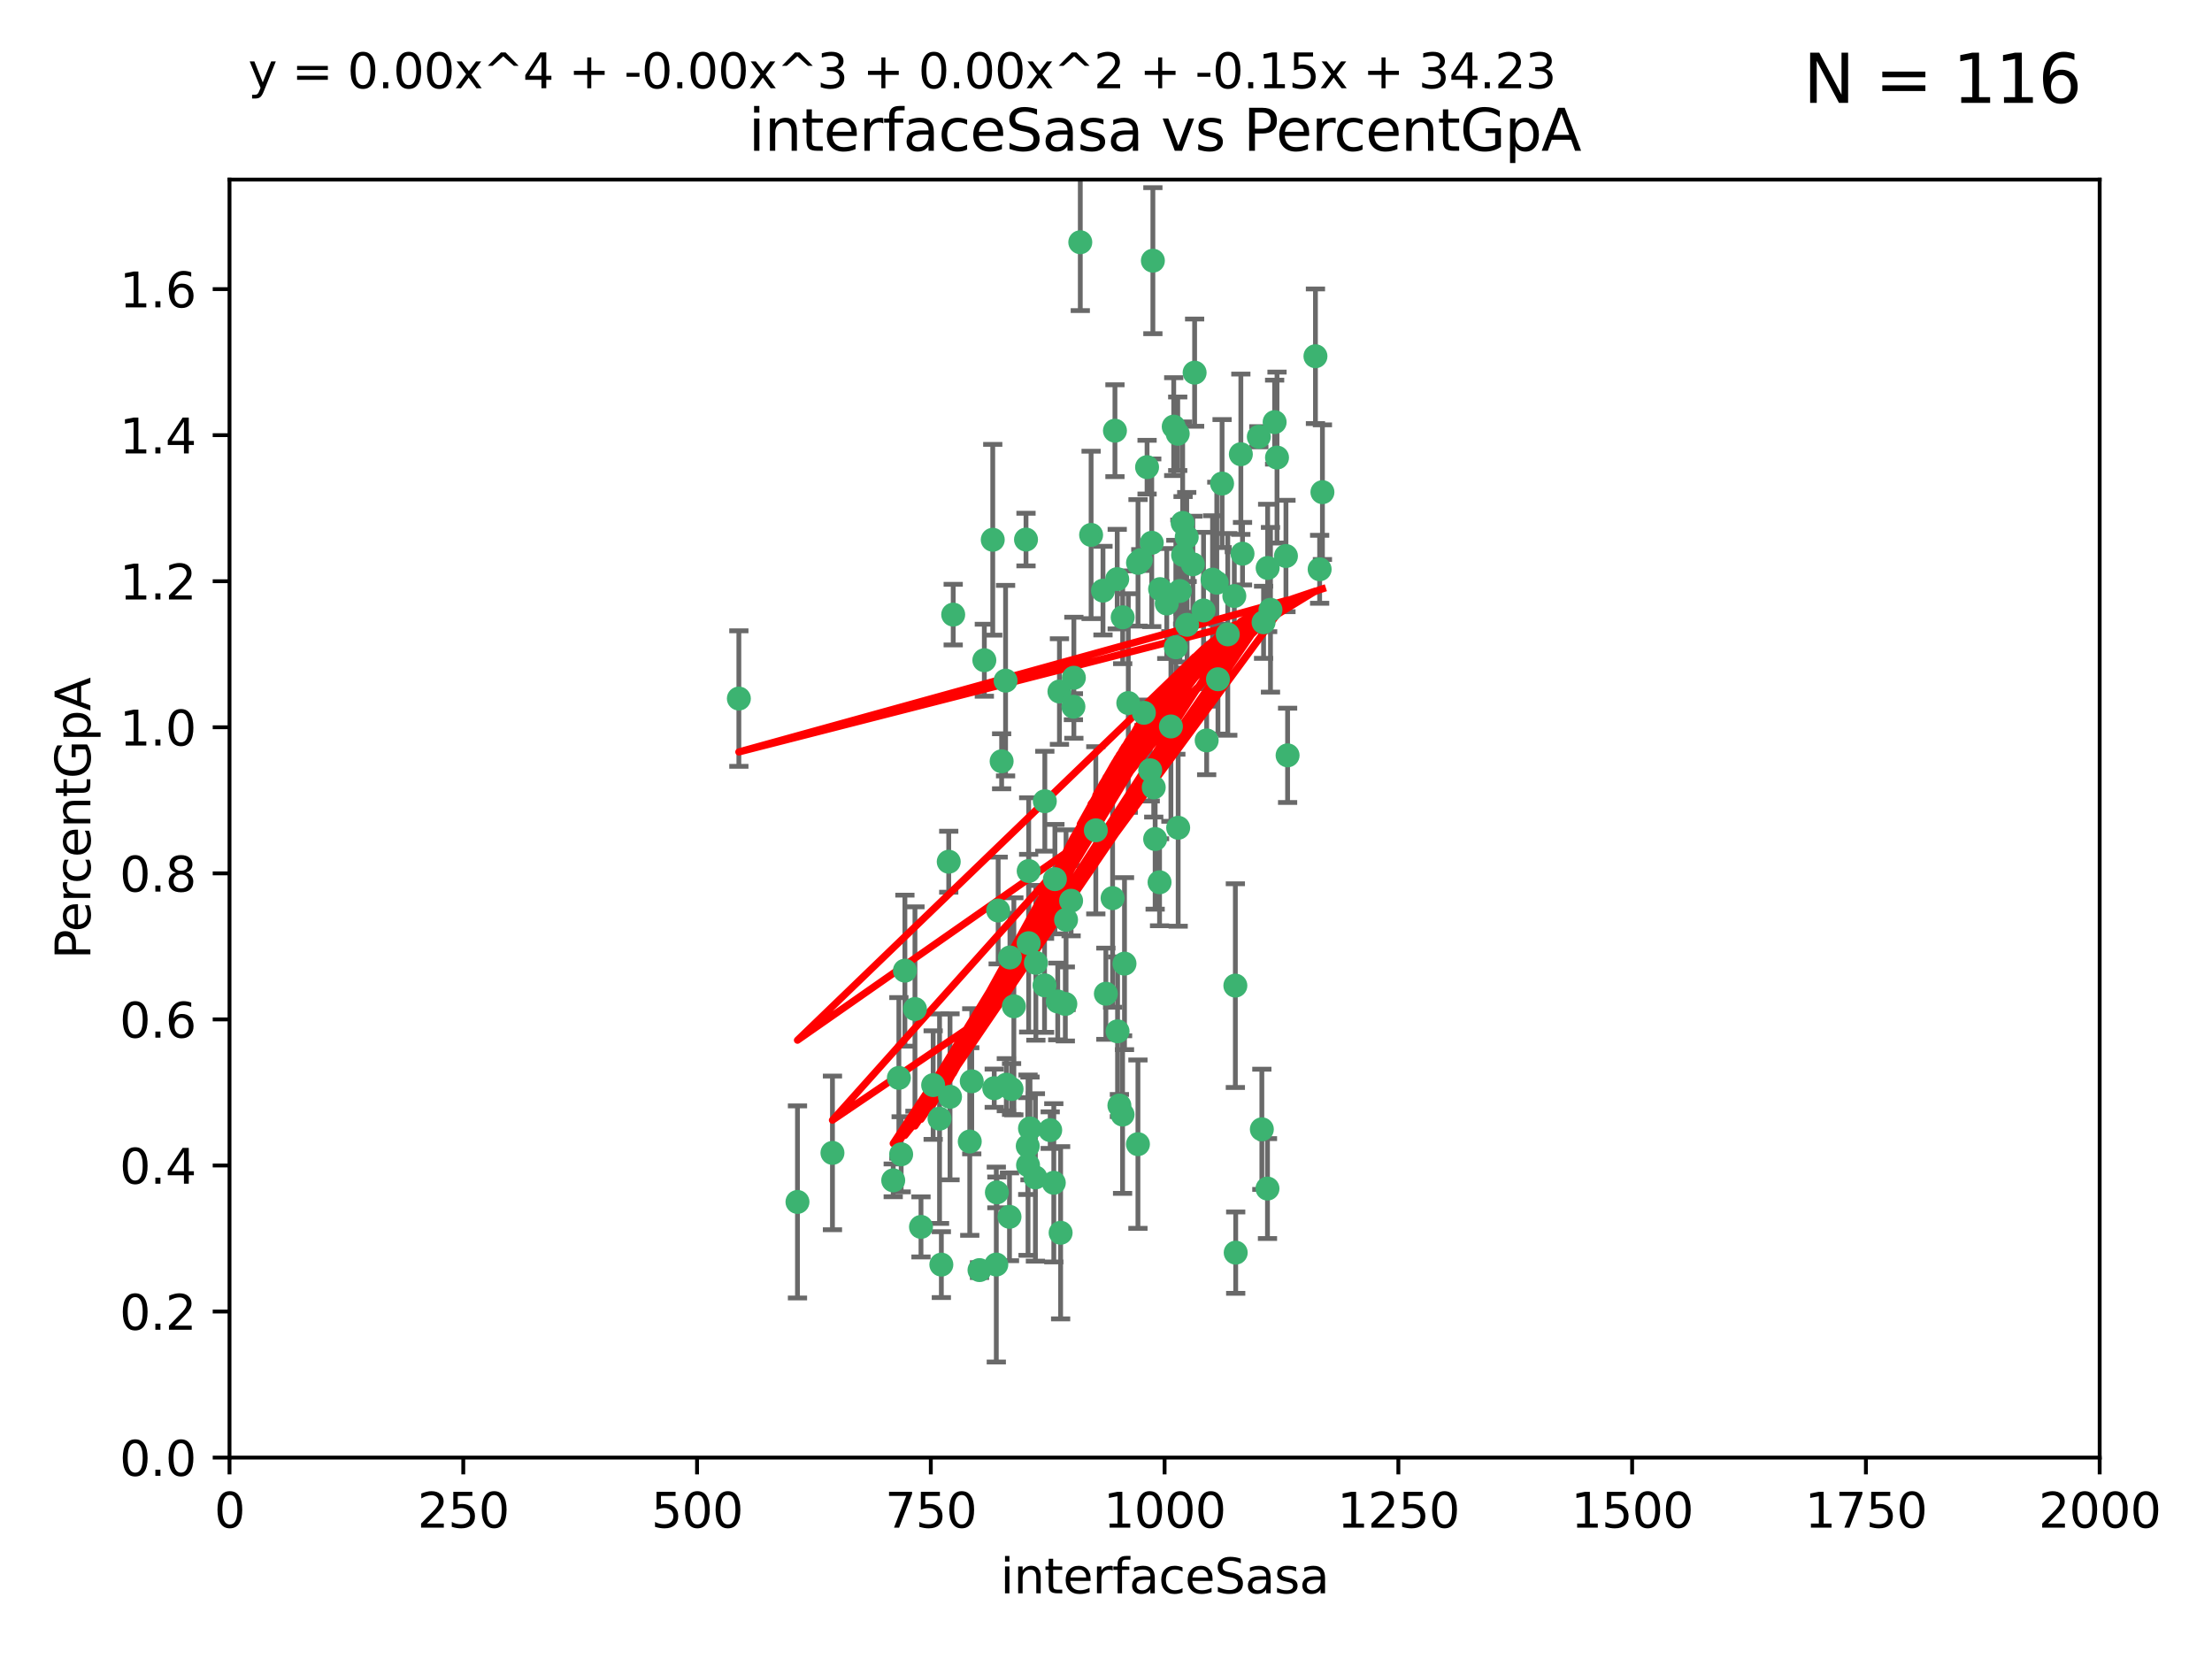 <?xml version="1.0" encoding="utf-8" standalone="no"?>
<!DOCTYPE svg PUBLIC "-//W3C//DTD SVG 1.1//EN"
  "http://www.w3.org/Graphics/SVG/1.1/DTD/svg11.dtd">
<svg xmlns:xlink="http://www.w3.org/1999/xlink" width="460.8pt" height="345.6pt" viewBox="0 0 460.8 345.6" xmlns="http://www.w3.org/2000/svg" version="1.1">
 <defs>
  <style type="text/css">*{stroke-linejoin: round; stroke-linecap: butt}</style>
 </defs>
 <g id="figure_1">
  <g id="patch_1">
   <path d="M 0 345.6 
L 460.8 345.6 
L 460.8 0 
L 0 0 
z
" style="fill: #ffffff"/>
  </g>
  <g id="axes_1">
   <g id="patch_2">
    <path d="M 47.81 303.64 
L 437.4 303.64 
L 437.4 37.411 
L 47.81 37.411 
z
" style="fill: #ffffff"/>
   </g>
   <g id="PathCollection_1">
    <defs>
     <path id="mb80943b00e" d="M 0 1.118 
C 0.297 1.118 0.581 1 0.791 0.791 
C 1 0.581 1.118 0.297 1.118 0 
C 1.118 -0.297 1 -0.581 0.791 -0.791 
C 0.581 -1 0.297 -1.118 0 -1.118 
C -0.297 -1.118 -0.581 -1 -0.791 -0.791 
C -1 -0.581 -1.118 -0.297 -1.118 0 
C -1.118 0.297 -1 0.581 -0.791 0.791 
C -0.581 1 -0.297 1.118 0 1.118 
z
" style="stroke: #3cb371"/>
    </defs>
    <g clip-path="url(#p347b5e1eef)">
     <use xlink:href="#mb80943b00e" x="275.486" y="102.526" style="fill: #3cb371; stroke: #3cb371"/>
     <use xlink:href="#mb80943b00e" x="274.906" y="118.592" style="fill: #3cb371; stroke: #3cb371"/>
     <use xlink:href="#mb80943b00e" x="258.839" y="115.347" style="fill: #3cb371; stroke: #3cb371"/>
     <use xlink:href="#mb80943b00e" x="266.025" y="95.318" style="fill: #3cb371; stroke: #3cb371"/>
     <use xlink:href="#mb80943b00e" x="274.033" y="74.211" style="fill: #3cb371; stroke: #3cb371"/>
     <use xlink:href="#mb80943b00e" x="244.948" y="134.836" style="fill: #3cb371; stroke: #3cb371"/>
     <use xlink:href="#mb80943b00e" x="245.342" y="90.362" style="fill: #3cb371; stroke: #3cb371"/>
     <use xlink:href="#mb80943b00e" x="238.294" y="148.487" style="fill: #3cb371; stroke: #3cb371"/>
     <use xlink:href="#mb80943b00e" x="265.53" y="87.939" style="fill: #3cb371; stroke: #3cb371"/>
     <use xlink:href="#mb80943b00e" x="240.166" y="54.304" style="fill: #3cb371; stroke: #3cb371"/>
     <use xlink:href="#mb80943b00e" x="233.876" y="128.593" style="fill: #3cb371; stroke: #3cb371"/>
     <use xlink:href="#mb80943b00e" x="246.37" y="108.935" style="fill: #3cb371; stroke: #3cb371"/>
     <use xlink:href="#mb80943b00e" x="247.296" y="130.157" style="fill: #3cb371; stroke: #3cb371"/>
     <use xlink:href="#mb80943b00e" x="231.774" y="187.094" style="fill: #3cb371; stroke: #3cb371"/>
     <use xlink:href="#mb80943b00e" x="238.956" y="97.317" style="fill: #3cb371; stroke: #3cb371"/>
     <use xlink:href="#mb80943b00e" x="243.059" y="125.723" style="fill: #3cb371; stroke: #3cb371"/>
     <use xlink:href="#mb80943b00e" x="230.374" y="207.013" style="fill: #3cb371; stroke: #3cb371"/>
     <use xlink:href="#mb80943b00e" x="267.887" y="115.829" style="fill: #3cb371; stroke: #3cb371"/>
     <use xlink:href="#mb80943b00e" x="245.788" y="123.117" style="fill: #3cb371; stroke: #3cb371"/>
     <use xlink:href="#mb80943b00e" x="219.756" y="183.14" style="fill: #3cb371; stroke: #3cb371"/>
     <use xlink:href="#mb80943b00e" x="220.702" y="144.057" style="fill: #3cb371; stroke: #3cb371"/>
     <use xlink:href="#mb80943b00e" x="217.656" y="166.909" style="fill: #3cb371; stroke: #3cb371"/>
     <use xlink:href="#mb80943b00e" x="244.508" y="88.874" style="fill: #3cb371; stroke: #3cb371"/>
     <use xlink:href="#mb80943b00e" x="221.928" y="209.141" style="fill: #3cb371; stroke: #3cb371"/>
     <use xlink:href="#mb80943b00e" x="166.13" y="250.385" style="fill: #3cb371; stroke: #3cb371"/>
     <use xlink:href="#mb80943b00e" x="250.718" y="127.171" style="fill: #3cb371; stroke: #3cb371"/>
     <use xlink:href="#mb80943b00e" x="245.435" y="172.439" style="fill: #3cb371; stroke: #3cb371"/>
     <use xlink:href="#mb80943b00e" x="264.664" y="127.028" style="fill: #3cb371; stroke: #3cb371"/>
     <use xlink:href="#mb80943b00e" x="191.859" y="255.586" style="fill: #3cb371; stroke: #3cb371"/>
     <use xlink:href="#mb80943b00e" x="240.345" y="164.032" style="fill: #3cb371; stroke: #3cb371"/>
     <use xlink:href="#mb80943b00e" x="196.1" y="263.443" style="fill: #3cb371; stroke: #3cb371"/>
     <use xlink:href="#mb80943b00e" x="229.772" y="123.038" style="fill: #3cb371; stroke: #3cb371"/>
     <use xlink:href="#mb80943b00e" x="257.131" y="124.161" style="fill: #3cb371; stroke: #3cb371"/>
     <use xlink:href="#mb80943b00e" x="153.919" y="145.522" style="fill: #3cb371; stroke: #3cb371"/>
     <use xlink:href="#mb80943b00e" x="268.23" y="157.353" style="fill: #3cb371; stroke: #3cb371"/>
     <use xlink:href="#mb80943b00e" x="206.808" y="112.441" style="fill: #3cb371; stroke: #3cb371"/>
     <use xlink:href="#mb80943b00e" x="246.456" y="115.624" style="fill: #3cb371; stroke: #3cb371"/>
     <use xlink:href="#mb80943b00e" x="252.596" y="120.746" style="fill: #3cb371; stroke: #3cb371"/>
     <use xlink:href="#mb80943b00e" x="239.93" y="113.07" style="fill: #3cb371; stroke: #3cb371"/>
     <use xlink:href="#mb80943b00e" x="215.791" y="200.575" style="fill: #3cb371; stroke: #3cb371"/>
     <use xlink:href="#mb80943b00e" x="232.737" y="120.64" style="fill: #3cb371; stroke: #3cb371"/>
     <use xlink:href="#mb80943b00e" x="225.044" y="50.463" style="fill: #3cb371; stroke: #3cb371"/>
     <use xlink:href="#mb80943b00e" x="264.075" y="118.317" style="fill: #3cb371; stroke: #3cb371"/>
     <use xlink:href="#mb80943b00e" x="255.769" y="132.151" style="fill: #3cb371; stroke: #3cb371"/>
     <use xlink:href="#mb80943b00e" x="248.492" y="117.548" style="fill: #3cb371; stroke: #3cb371"/>
     <use xlink:href="#mb80943b00e" x="233.191" y="230.303" style="fill: #3cb371; stroke: #3cb371"/>
     <use xlink:href="#mb80943b00e" x="198.57" y="128.033" style="fill: #3cb371; stroke: #3cb371"/>
     <use xlink:href="#mb80943b00e" x="241.67" y="122.726" style="fill: #3cb371; stroke: #3cb371"/>
     <use xlink:href="#mb80943b00e" x="213.736" y="112.4" style="fill: #3cb371; stroke: #3cb371"/>
     <use xlink:href="#mb80943b00e" x="253.48" y="121.39" style="fill: #3cb371; stroke: #3cb371"/>
     <use xlink:href="#mb80943b00e" x="227.298" y="111.43" style="fill: #3cb371; stroke: #3cb371"/>
     <use xlink:href="#mb80943b00e" x="257.419" y="260.948" style="fill: #3cb371; stroke: #3cb371"/>
     <use xlink:href="#mb80943b00e" x="223.706" y="141.186" style="fill: #3cb371; stroke: #3cb371"/>
     <use xlink:href="#mb80943b00e" x="254.581" y="100.735" style="fill: #3cb371; stroke: #3cb371"/>
     <use xlink:href="#mb80943b00e" x="218.778" y="235.426" style="fill: #3cb371; stroke: #3cb371"/>
     <use xlink:href="#mb80943b00e" x="223.131" y="187.642" style="fill: #3cb371; stroke: #3cb371"/>
     <use xlink:href="#mb80943b00e" x="222.078" y="191.601" style="fill: #3cb371; stroke: #3cb371"/>
     <use xlink:href="#mb80943b00e" x="262.238" y="90.985" style="fill: #3cb371; stroke: #3cb371"/>
     <use xlink:href="#mb80943b00e" x="237.649" y="116.663" style="fill: #3cb371; stroke: #3cb371"/>
     <use xlink:href="#mb80943b00e" x="237.069" y="117.25" style="fill: #3cb371; stroke: #3cb371"/>
     <use xlink:href="#mb80943b00e" x="262.866" y="235.252" style="fill: #3cb371; stroke: #3cb371"/>
     <use xlink:href="#mb80943b00e" x="207.67" y="248.399" style="fill: #3cb371; stroke: #3cb371"/>
     <use xlink:href="#mb80943b00e" x="214.099" y="238.745" style="fill: #3cb371; stroke: #3cb371"/>
     <use xlink:href="#mb80943b00e" x="214.288" y="196.482" style="fill: #3cb371; stroke: #3cb371"/>
     <use xlink:href="#mb80943b00e" x="210.388" y="199.457" style="fill: #3cb371; stroke: #3cb371"/>
     <use xlink:href="#mb80943b00e" x="186.074" y="245.891" style="fill: #3cb371; stroke: #3cb371"/>
     <use xlink:href="#mb80943b00e" x="195.724" y="233.04" style="fill: #3cb371; stroke: #3cb371"/>
     <use xlink:href="#mb80943b00e" x="247.216" y="111.877" style="fill: #3cb371; stroke: #3cb371"/>
     <use xlink:href="#mb80943b00e" x="214.295" y="181.451" style="fill: #3cb371; stroke: #3cb371"/>
     <use xlink:href="#mb80943b00e" x="187.252" y="224.544" style="fill: #3cb371; stroke: #3cb371"/>
     <use xlink:href="#mb80943b00e" x="214.568" y="235.075" style="fill: #3cb371; stroke: #3cb371"/>
     <use xlink:href="#mb80943b00e" x="187.729" y="240.46" style="fill: #3cb371; stroke: #3cb371"/>
     <use xlink:href="#mb80943b00e" x="211.206" y="209.633" style="fill: #3cb371; stroke: #3cb371"/>
     <use xlink:href="#mb80943b00e" x="207.117" y="226.694" style="fill: #3cb371; stroke: #3cb371"/>
     <use xlink:href="#mb80943b00e" x="234.254" y="200.742" style="fill: #3cb371; stroke: #3cb371"/>
     <use xlink:href="#mb80943b00e" x="197.907" y="228.491" style="fill: #3cb371; stroke: #3cb371"/>
     <use xlink:href="#mb80943b00e" x="210.729" y="226.863" style="fill: #3cb371; stroke: #3cb371"/>
     <use xlink:href="#mb80943b00e" x="232.265" y="89.722" style="fill: #3cb371; stroke: #3cb371"/>
     <use xlink:href="#mb80943b00e" x="228.278" y="172.967" style="fill: #3cb371; stroke: #3cb371"/>
     <use xlink:href="#mb80943b00e" x="258.492" y="94.622" style="fill: #3cb371; stroke: #3cb371"/>
     <use xlink:href="#mb80943b00e" x="205.056" y="137.537" style="fill: #3cb371; stroke: #3cb371"/>
     <use xlink:href="#mb80943b00e" x="173.416" y="240.17" style="fill: #3cb371; stroke: #3cb371"/>
     <use xlink:href="#mb80943b00e" x="220.348" y="208.627" style="fill: #3cb371; stroke: #3cb371"/>
     <use xlink:href="#mb80943b00e" x="237.053" y="238.351" style="fill: #3cb371; stroke: #3cb371"/>
     <use xlink:href="#mb80943b00e" x="207.548" y="263.429" style="fill: #3cb371; stroke: #3cb371"/>
     <use xlink:href="#mb80943b00e" x="210.296" y="253.486" style="fill: #3cb371; stroke: #3cb371"/>
     <use xlink:href="#mb80943b00e" x="217.595" y="205.263" style="fill: #3cb371; stroke: #3cb371"/>
     <use xlink:href="#mb80943b00e" x="232.809" y="214.843" style="fill: #3cb371; stroke: #3cb371"/>
     <use xlink:href="#mb80943b00e" x="253.722" y="141.497" style="fill: #3cb371; stroke: #3cb371"/>
     <use xlink:href="#mb80943b00e" x="264.04" y="247.6" style="fill: #3cb371; stroke: #3cb371"/>
     <use xlink:href="#mb80943b00e" x="204.049" y="264.585" style="fill: #3cb371; stroke: #3cb371"/>
     <use xlink:href="#mb80943b00e" x="219.526" y="246.398" style="fill: #3cb371; stroke: #3cb371"/>
     <use xlink:href="#mb80943b00e" x="220.948" y="256.806" style="fill: #3cb371; stroke: #3cb371"/>
     <use xlink:href="#mb80943b00e" x="194.395" y="226.045" style="fill: #3cb371; stroke: #3cb371"/>
     <use xlink:href="#mb80943b00e" x="239.615" y="160.464" style="fill: #3cb371; stroke: #3cb371"/>
     <use xlink:href="#mb80943b00e" x="257.347" y="205.321" style="fill: #3cb371; stroke: #3cb371"/>
     <use xlink:href="#mb80943b00e" x="241.557" y="183.793" style="fill: #3cb371; stroke: #3cb371"/>
     <use xlink:href="#mb80943b00e" x="263.228" y="129.634" style="fill: #3cb371; stroke: #3cb371"/>
     <use xlink:href="#mb80943b00e" x="233.853" y="232.184" style="fill: #3cb371; stroke: #3cb371"/>
     <use xlink:href="#mb80943b00e" x="207.937" y="189.677" style="fill: #3cb371; stroke: #3cb371"/>
     <use xlink:href="#mb80943b00e" x="251.371" y="154.242" style="fill: #3cb371; stroke: #3cb371"/>
     <use xlink:href="#mb80943b00e" x="214.161" y="242.728" style="fill: #3cb371; stroke: #3cb371"/>
     <use xlink:href="#mb80943b00e" x="223.611" y="147.219" style="fill: #3cb371; stroke: #3cb371"/>
     <use xlink:href="#mb80943b00e" x="240.64" y="174.785" style="fill: #3cb371; stroke: #3cb371"/>
     <use xlink:href="#mb80943b00e" x="202.019" y="237.798" style="fill: #3cb371; stroke: #3cb371"/>
     <use xlink:href="#mb80943b00e" x="190.603" y="210.197" style="fill: #3cb371; stroke: #3cb371"/>
     <use xlink:href="#mb80943b00e" x="235.045" y="146.454" style="fill: #3cb371; stroke: #3cb371"/>
     <use xlink:href="#mb80943b00e" x="209.638" y="225.964" style="fill: #3cb371; stroke: #3cb371"/>
     <use xlink:href="#mb80943b00e" x="209.48" y="141.79" style="fill: #3cb371; stroke: #3cb371"/>
     <use xlink:href="#mb80943b00e" x="243.922" y="151.336" style="fill: #3cb371; stroke: #3cb371"/>
     <use xlink:href="#mb80943b00e" x="248.862" y="77.63" style="fill: #3cb371; stroke: #3cb371"/>
     <use xlink:href="#mb80943b00e" x="197.639" y="179.513" style="fill: #3cb371; stroke: #3cb371"/>
     <use xlink:href="#mb80943b00e" x="188.507" y="202.204" style="fill: #3cb371; stroke: #3cb371"/>
     <use xlink:href="#mb80943b00e" x="208.658" y="158.587" style="fill: #3cb371; stroke: #3cb371"/>
     <use xlink:href="#mb80943b00e" x="202.434" y="225.255" style="fill: #3cb371; stroke: #3cb371"/>
     <use xlink:href="#mb80943b00e" x="215.694" y="245.278" style="fill: #3cb371; stroke: #3cb371"/>
    </g>
   </g>
   <g id="matplotlib.axis_1">
    <g id="xtick_1">
     <g id="line2d_1">
      <defs>
       <path id="mb67b071447" d="M 0 0 
L 0 3.5 
" style="stroke: #000000; stroke-width: 0.8"/>
      </defs>
      <g>
       <use xlink:href="#mb67b071447" x="47.81" y="303.64" style="stroke: #000000; stroke-width: 0.8"/>
      </g>
     </g>
     <g id="text_1">
      <!-- 0 -->
      <g transform="translate(44.629 318.238)scale(0.1 -0.1)">
       <defs>
        <path id="DejaVuSans-30" d="M 2034 4250 
Q 1547 4250 1301 3770 
Q 1056 3291 1056 2328 
Q 1056 1369 1301 889 
Q 1547 409 2034 409 
Q 2525 409 2770 889 
Q 3016 1369 3016 2328 
Q 3016 3291 2770 3770 
Q 2525 4250 2034 4250 
z
M 2034 4750 
Q 2819 4750 3233 4129 
Q 3647 3509 3647 2328 
Q 3647 1150 3233 529 
Q 2819 -91 2034 -91 
Q 1250 -91 836 529 
Q 422 1150 422 2328 
Q 422 3509 836 4129 
Q 1250 4750 2034 4750 
z
" transform="scale(0.016)"/>
       </defs>
       <use xlink:href="#DejaVuSans-30"/>
      </g>
     </g>
    </g>
    <g id="xtick_2">
     <g id="line2d_2">
      <g>
       <use xlink:href="#mb67b071447" x="96.509" y="303.64" style="stroke: #000000; stroke-width: 0.8"/>
      </g>
     </g>
     <g id="text_2">
      <!-- 250 -->
      <g transform="translate(86.965 318.238)scale(0.1 -0.1)">
       <defs>
        <path id="DejaVuSans-32" d="M 1228 531 
L 3431 531 
L 3431 0 
L 469 0 
L 469 531 
Q 828 903 1448 1529 
Q 2069 2156 2228 2338 
Q 2531 2678 2651 2914 
Q 2772 3150 2772 3378 
Q 2772 3750 2511 3984 
Q 2250 4219 1831 4219 
Q 1534 4219 1204 4116 
Q 875 4013 500 3803 
L 500 4441 
Q 881 4594 1212 4672 
Q 1544 4750 1819 4750 
Q 2544 4750 2975 4387 
Q 3406 4025 3406 3419 
Q 3406 3131 3298 2873 
Q 3191 2616 2906 2266 
Q 2828 2175 2409 1742 
Q 1991 1309 1228 531 
z
" transform="scale(0.016)"/>
        <path id="DejaVuSans-35" d="M 691 4666 
L 3169 4666 
L 3169 4134 
L 1269 4134 
L 1269 2991 
Q 1406 3038 1543 3061 
Q 1681 3084 1819 3084 
Q 2600 3084 3056 2656 
Q 3513 2228 3513 1497 
Q 3513 744 3044 326 
Q 2575 -91 1722 -91 
Q 1428 -91 1123 -41 
Q 819 9 494 109 
L 494 744 
Q 775 591 1075 516 
Q 1375 441 1709 441 
Q 2250 441 2565 725 
Q 2881 1009 2881 1497 
Q 2881 1984 2565 2268 
Q 2250 2553 1709 2553 
Q 1456 2553 1204 2497 
Q 953 2441 691 2322 
L 691 4666 
z
" transform="scale(0.016)"/>
       </defs>
       <use xlink:href="#DejaVuSans-32"/>
       <use xlink:href="#DejaVuSans-35" x="63.623"/>
       <use xlink:href="#DejaVuSans-30" x="127.246"/>
      </g>
     </g>
    </g>
    <g id="xtick_3">
     <g id="line2d_3">
      <g>
       <use xlink:href="#mb67b071447" x="145.208" y="303.64" style="stroke: #000000; stroke-width: 0.8"/>
      </g>
     </g>
     <g id="text_3">
      <!-- 500 -->
      <g transform="translate(135.664 318.238)scale(0.1 -0.1)">
       <use xlink:href="#DejaVuSans-35"/>
       <use xlink:href="#DejaVuSans-30" x="63.623"/>
       <use xlink:href="#DejaVuSans-30" x="127.246"/>
      </g>
     </g>
    </g>
    <g id="xtick_4">
     <g id="line2d_4">
      <g>
       <use xlink:href="#mb67b071447" x="193.906" y="303.64" style="stroke: #000000; stroke-width: 0.8"/>
      </g>
     </g>
     <g id="text_4">
      <!-- 750 -->
      <g transform="translate(184.363 318.238)scale(0.1 -0.1)">
       <defs>
        <path id="DejaVuSans-37" d="M 525 4666 
L 3525 4666 
L 3525 4397 
L 1831 0 
L 1172 0 
L 2766 4134 
L 525 4134 
L 525 4666 
z
" transform="scale(0.016)"/>
       </defs>
       <use xlink:href="#DejaVuSans-37"/>
       <use xlink:href="#DejaVuSans-35" x="63.623"/>
       <use xlink:href="#DejaVuSans-30" x="127.246"/>
      </g>
     </g>
    </g>
    <g id="xtick_5">
     <g id="line2d_5">
      <g>
       <use xlink:href="#mb67b071447" x="242.605" y="303.64" style="stroke: #000000; stroke-width: 0.8"/>
      </g>
     </g>
     <g id="text_5">
      <!-- 1000 -->
      <g transform="translate(229.88 318.238)scale(0.1 -0.1)">
       <defs>
        <path id="DejaVuSans-31" d="M 794 531 
L 1825 531 
L 1825 4091 
L 703 3866 
L 703 4441 
L 1819 4666 
L 2450 4666 
L 2450 531 
L 3481 531 
L 3481 0 
L 794 0 
L 794 531 
z
" transform="scale(0.016)"/>
       </defs>
       <use xlink:href="#DejaVuSans-31"/>
       <use xlink:href="#DejaVuSans-30" x="63.623"/>
       <use xlink:href="#DejaVuSans-30" x="127.246"/>
       <use xlink:href="#DejaVuSans-30" x="190.869"/>
      </g>
     </g>
    </g>
    <g id="xtick_6">
     <g id="line2d_6">
      <g>
       <use xlink:href="#mb67b071447" x="291.304" y="303.64" style="stroke: #000000; stroke-width: 0.8"/>
      </g>
     </g>
     <g id="text_6">
      <!-- 1250 -->
      <g transform="translate(278.579 318.238)scale(0.1 -0.1)">
       <use xlink:href="#DejaVuSans-31"/>
       <use xlink:href="#DejaVuSans-32" x="63.623"/>
       <use xlink:href="#DejaVuSans-35" x="127.246"/>
       <use xlink:href="#DejaVuSans-30" x="190.869"/>
      </g>
     </g>
    </g>
    <g id="xtick_7">
     <g id="line2d_7">
      <g>
       <use xlink:href="#mb67b071447" x="340.002" y="303.64" style="stroke: #000000; stroke-width: 0.8"/>
      </g>
     </g>
     <g id="text_7">
      <!-- 1500 -->
      <g transform="translate(327.277 318.238)scale(0.1 -0.1)">
       <use xlink:href="#DejaVuSans-31"/>
       <use xlink:href="#DejaVuSans-35" x="63.623"/>
       <use xlink:href="#DejaVuSans-30" x="127.246"/>
       <use xlink:href="#DejaVuSans-30" x="190.869"/>
      </g>
     </g>
    </g>
    <g id="xtick_8">
     <g id="line2d_8">
      <g>
       <use xlink:href="#mb67b071447" x="388.701" y="303.64" style="stroke: #000000; stroke-width: 0.8"/>
      </g>
     </g>
     <g id="text_8">
      <!-- 1750 -->
      <g transform="translate(375.976 318.238)scale(0.1 -0.1)">
       <use xlink:href="#DejaVuSans-31"/>
       <use xlink:href="#DejaVuSans-37" x="63.623"/>
       <use xlink:href="#DejaVuSans-35" x="127.246"/>
       <use xlink:href="#DejaVuSans-30" x="190.869"/>
      </g>
     </g>
    </g>
    <g id="xtick_9">
     <g id="line2d_9">
      <g>
       <use xlink:href="#mb67b071447" x="437.4" y="303.64" style="stroke: #000000; stroke-width: 0.8"/>
      </g>
     </g>
     <g id="text_9">
      <!-- 2000 -->
      <g transform="translate(424.675 318.238)scale(0.1 -0.1)">
       <use xlink:href="#DejaVuSans-32"/>
       <use xlink:href="#DejaVuSans-30" x="63.623"/>
       <use xlink:href="#DejaVuSans-30" x="127.246"/>
       <use xlink:href="#DejaVuSans-30" x="190.869"/>
      </g>
     </g>
    </g>
    <g id="text_10">
     <!-- interfaceSasa -->
     <g transform="translate(208.398 331.917)scale(0.1 -0.1)">
      <defs>
       <path id="DejaVuSans-69" d="M 603 3500 
L 1178 3500 
L 1178 0 
L 603 0 
L 603 3500 
z
M 603 4863 
L 1178 4863 
L 1178 4134 
L 603 4134 
L 603 4863 
z
" transform="scale(0.016)"/>
       <path id="DejaVuSans-6e" d="M 3513 2113 
L 3513 0 
L 2938 0 
L 2938 2094 
Q 2938 2591 2744 2837 
Q 2550 3084 2163 3084 
Q 1697 3084 1428 2787 
Q 1159 2491 1159 1978 
L 1159 0 
L 581 0 
L 581 3500 
L 1159 3500 
L 1159 2956 
Q 1366 3272 1645 3428 
Q 1925 3584 2291 3584 
Q 2894 3584 3203 3211 
Q 3513 2838 3513 2113 
z
" transform="scale(0.016)"/>
       <path id="DejaVuSans-74" d="M 1172 4494 
L 1172 3500 
L 2356 3500 
L 2356 3053 
L 1172 3053 
L 1172 1153 
Q 1172 725 1289 603 
Q 1406 481 1766 481 
L 2356 481 
L 2356 0 
L 1766 0 
Q 1100 0 847 248 
Q 594 497 594 1153 
L 594 3053 
L 172 3053 
L 172 3500 
L 594 3500 
L 594 4494 
L 1172 4494 
z
" transform="scale(0.016)"/>
       <path id="DejaVuSans-65" d="M 3597 1894 
L 3597 1613 
L 953 1613 
Q 991 1019 1311 708 
Q 1631 397 2203 397 
Q 2534 397 2845 478 
Q 3156 559 3463 722 
L 3463 178 
Q 3153 47 2828 -22 
Q 2503 -91 2169 -91 
Q 1331 -91 842 396 
Q 353 884 353 1716 
Q 353 2575 817 3079 
Q 1281 3584 2069 3584 
Q 2775 3584 3186 3129 
Q 3597 2675 3597 1894 
z
M 3022 2063 
Q 3016 2534 2758 2815 
Q 2500 3097 2075 3097 
Q 1594 3097 1305 2825 
Q 1016 2553 972 2059 
L 3022 2063 
z
" transform="scale(0.016)"/>
       <path id="DejaVuSans-72" d="M 2631 2963 
Q 2534 3019 2420 3045 
Q 2306 3072 2169 3072 
Q 1681 3072 1420 2755 
Q 1159 2438 1159 1844 
L 1159 0 
L 581 0 
L 581 3500 
L 1159 3500 
L 1159 2956 
Q 1341 3275 1631 3429 
Q 1922 3584 2338 3584 
Q 2397 3584 2469 3576 
Q 2541 3569 2628 3553 
L 2631 2963 
z
" transform="scale(0.016)"/>
       <path id="DejaVuSans-66" d="M 2375 4863 
L 2375 4384 
L 1825 4384 
Q 1516 4384 1395 4259 
Q 1275 4134 1275 3809 
L 1275 3500 
L 2222 3500 
L 2222 3053 
L 1275 3053 
L 1275 0 
L 697 0 
L 697 3053 
L 147 3053 
L 147 3500 
L 697 3500 
L 697 3744 
Q 697 4328 969 4595 
Q 1241 4863 1831 4863 
L 2375 4863 
z
" transform="scale(0.016)"/>
       <path id="DejaVuSans-61" d="M 2194 1759 
Q 1497 1759 1228 1600 
Q 959 1441 959 1056 
Q 959 750 1161 570 
Q 1363 391 1709 391 
Q 2188 391 2477 730 
Q 2766 1069 2766 1631 
L 2766 1759 
L 2194 1759 
z
M 3341 1997 
L 3341 0 
L 2766 0 
L 2766 531 
Q 2569 213 2275 61 
Q 1981 -91 1556 -91 
Q 1019 -91 701 211 
Q 384 513 384 1019 
Q 384 1609 779 1909 
Q 1175 2209 1959 2209 
L 2766 2209 
L 2766 2266 
Q 2766 2663 2505 2880 
Q 2244 3097 1772 3097 
Q 1472 3097 1187 3025 
Q 903 2953 641 2809 
L 641 3341 
Q 956 3463 1253 3523 
Q 1550 3584 1831 3584 
Q 2591 3584 2966 3190 
Q 3341 2797 3341 1997 
z
" transform="scale(0.016)"/>
       <path id="DejaVuSans-63" d="M 3122 3366 
L 3122 2828 
Q 2878 2963 2633 3030 
Q 2388 3097 2138 3097 
Q 1578 3097 1268 2742 
Q 959 2388 959 1747 
Q 959 1106 1268 751 
Q 1578 397 2138 397 
Q 2388 397 2633 464 
Q 2878 531 3122 666 
L 3122 134 
Q 2881 22 2623 -34 
Q 2366 -91 2075 -91 
Q 1284 -91 818 406 
Q 353 903 353 1747 
Q 353 2603 823 3093 
Q 1294 3584 2113 3584 
Q 2378 3584 2631 3529 
Q 2884 3475 3122 3366 
z
" transform="scale(0.016)"/>
       <path id="DejaVuSans-53" d="M 3425 4513 
L 3425 3897 
Q 3066 4069 2747 4153 
Q 2428 4238 2131 4238 
Q 1616 4238 1336 4038 
Q 1056 3838 1056 3469 
Q 1056 3159 1242 3001 
Q 1428 2844 1947 2747 
L 2328 2669 
Q 3034 2534 3370 2195 
Q 3706 1856 3706 1288 
Q 3706 609 3251 259 
Q 2797 -91 1919 -91 
Q 1588 -91 1214 -16 
Q 841 59 441 206 
L 441 856 
Q 825 641 1194 531 
Q 1563 422 1919 422 
Q 2459 422 2753 634 
Q 3047 847 3047 1241 
Q 3047 1584 2836 1778 
Q 2625 1972 2144 2069 
L 1759 2144 
Q 1053 2284 737 2584 
Q 422 2884 422 3419 
Q 422 4038 858 4394 
Q 1294 4750 2059 4750 
Q 2388 4750 2728 4690 
Q 3069 4631 3425 4513 
z
" transform="scale(0.016)"/>
       <path id="DejaVuSans-73" d="M 2834 3397 
L 2834 2853 
Q 2591 2978 2328 3040 
Q 2066 3103 1784 3103 
Q 1356 3103 1142 2972 
Q 928 2841 928 2578 
Q 928 2378 1081 2264 
Q 1234 2150 1697 2047 
L 1894 2003 
Q 2506 1872 2764 1633 
Q 3022 1394 3022 966 
Q 3022 478 2636 193 
Q 2250 -91 1575 -91 
Q 1294 -91 989 -36 
Q 684 19 347 128 
L 347 722 
Q 666 556 975 473 
Q 1284 391 1588 391 
Q 1994 391 2212 530 
Q 2431 669 2431 922 
Q 2431 1156 2273 1281 
Q 2116 1406 1581 1522 
L 1381 1569 
Q 847 1681 609 1914 
Q 372 2147 372 2553 
Q 372 3047 722 3315 
Q 1072 3584 1716 3584 
Q 2034 3584 2315 3537 
Q 2597 3491 2834 3397 
z
" transform="scale(0.016)"/>
      </defs>
      <use xlink:href="#DejaVuSans-69"/>
      <use xlink:href="#DejaVuSans-6e" x="27.783"/>
      <use xlink:href="#DejaVuSans-74" x="91.162"/>
      <use xlink:href="#DejaVuSans-65" x="130.371"/>
      <use xlink:href="#DejaVuSans-72" x="191.895"/>
      <use xlink:href="#DejaVuSans-66" x="233.008"/>
      <use xlink:href="#DejaVuSans-61" x="268.213"/>
      <use xlink:href="#DejaVuSans-63" x="329.492"/>
      <use xlink:href="#DejaVuSans-65" x="384.473"/>
      <use xlink:href="#DejaVuSans-53" x="445.996"/>
      <use xlink:href="#DejaVuSans-61" x="509.473"/>
      <use xlink:href="#DejaVuSans-73" x="570.752"/>
      <use xlink:href="#DejaVuSans-61" x="622.852"/>
     </g>
    </g>
   </g>
   <g id="matplotlib.axis_2">
    <g id="ytick_1">
     <g id="line2d_10">
      <defs>
       <path id="ma6abda752a" d="M 0 0 
L -3.5 0 
" style="stroke: #000000; stroke-width: 0.8"/>
      </defs>
      <g>
       <use xlink:href="#ma6abda752a" x="47.81" y="303.64" style="stroke: #000000; stroke-width: 0.8"/>
      </g>
     </g>
     <g id="text_11">
      <!-- 0.0 -->
      <g transform="translate(24.907 307.439)scale(0.1 -0.1)">
       <defs>
        <path id="DejaVuSans-2e" d="M 684 794 
L 1344 794 
L 1344 0 
L 684 0 
L 684 794 
z
" transform="scale(0.016)"/>
       </defs>
       <use xlink:href="#DejaVuSans-30"/>
       <use xlink:href="#DejaVuSans-2e" x="63.623"/>
       <use xlink:href="#DejaVuSans-30" x="95.41"/>
      </g>
     </g>
    </g>
    <g id="ytick_2">
     <g id="line2d_11">
      <g>
       <use xlink:href="#ma6abda752a" x="47.81" y="273.214" style="stroke: #000000; stroke-width: 0.8"/>
      </g>
     </g>
     <g id="text_12">
      <!-- 0.2 -->
      <g transform="translate(24.907 277.013)scale(0.1 -0.1)">
       <use xlink:href="#DejaVuSans-30"/>
       <use xlink:href="#DejaVuSans-2e" x="63.623"/>
       <use xlink:href="#DejaVuSans-32" x="95.41"/>
      </g>
     </g>
    </g>
    <g id="ytick_3">
     <g id="line2d_12">
      <g>
       <use xlink:href="#ma6abda752a" x="47.81" y="242.788" style="stroke: #000000; stroke-width: 0.8"/>
      </g>
     </g>
     <g id="text_13">
      <!-- 0.4 -->
      <g transform="translate(24.907 246.587)scale(0.1 -0.1)">
       <defs>
        <path id="DejaVuSans-34" d="M 2419 4116 
L 825 1625 
L 2419 1625 
L 2419 4116 
z
M 2253 4666 
L 3047 4666 
L 3047 1625 
L 3713 1625 
L 3713 1100 
L 3047 1100 
L 3047 0 
L 2419 0 
L 2419 1100 
L 313 1100 
L 313 1709 
L 2253 4666 
z
" transform="scale(0.016)"/>
       </defs>
       <use xlink:href="#DejaVuSans-30"/>
       <use xlink:href="#DejaVuSans-2e" x="63.623"/>
       <use xlink:href="#DejaVuSans-34" x="95.41"/>
      </g>
     </g>
    </g>
    <g id="ytick_4">
     <g id="line2d_13">
      <g>
       <use xlink:href="#ma6abda752a" x="47.81" y="212.362" style="stroke: #000000; stroke-width: 0.8"/>
      </g>
     </g>
     <g id="text_14">
      <!-- 0.6 -->
      <g transform="translate(24.907 216.161)scale(0.1 -0.1)">
       <defs>
        <path id="DejaVuSans-36" d="M 2113 2584 
Q 1688 2584 1439 2293 
Q 1191 2003 1191 1497 
Q 1191 994 1439 701 
Q 1688 409 2113 409 
Q 2538 409 2786 701 
Q 3034 994 3034 1497 
Q 3034 2003 2786 2293 
Q 2538 2584 2113 2584 
z
M 3366 4563 
L 3366 3988 
Q 3128 4100 2886 4159 
Q 2644 4219 2406 4219 
Q 1781 4219 1451 3797 
Q 1122 3375 1075 2522 
Q 1259 2794 1537 2939 
Q 1816 3084 2150 3084 
Q 2853 3084 3261 2657 
Q 3669 2231 3669 1497 
Q 3669 778 3244 343 
Q 2819 -91 2113 -91 
Q 1303 -91 875 529 
Q 447 1150 447 2328 
Q 447 3434 972 4092 
Q 1497 4750 2381 4750 
Q 2619 4750 2861 4703 
Q 3103 4656 3366 4563 
z
" transform="scale(0.016)"/>
       </defs>
       <use xlink:href="#DejaVuSans-30"/>
       <use xlink:href="#DejaVuSans-2e" x="63.623"/>
       <use xlink:href="#DejaVuSans-36" x="95.41"/>
      </g>
     </g>
    </g>
    <g id="ytick_5">
     <g id="line2d_14">
      <g>
       <use xlink:href="#ma6abda752a" x="47.81" y="181.935" style="stroke: #000000; stroke-width: 0.8"/>
      </g>
     </g>
     <g id="text_15">
      <!-- 0.8 -->
      <g transform="translate(24.907 185.735)scale(0.1 -0.1)">
       <defs>
        <path id="DejaVuSans-38" d="M 2034 2216 
Q 1584 2216 1326 1975 
Q 1069 1734 1069 1313 
Q 1069 891 1326 650 
Q 1584 409 2034 409 
Q 2484 409 2743 651 
Q 3003 894 3003 1313 
Q 3003 1734 2745 1975 
Q 2488 2216 2034 2216 
z
M 1403 2484 
Q 997 2584 770 2862 
Q 544 3141 544 3541 
Q 544 4100 942 4425 
Q 1341 4750 2034 4750 
Q 2731 4750 3128 4425 
Q 3525 4100 3525 3541 
Q 3525 3141 3298 2862 
Q 3072 2584 2669 2484 
Q 3125 2378 3379 2068 
Q 3634 1759 3634 1313 
Q 3634 634 3220 271 
Q 2806 -91 2034 -91 
Q 1263 -91 848 271 
Q 434 634 434 1313 
Q 434 1759 690 2068 
Q 947 2378 1403 2484 
z
M 1172 3481 
Q 1172 3119 1398 2916 
Q 1625 2713 2034 2713 
Q 2441 2713 2670 2916 
Q 2900 3119 2900 3481 
Q 2900 3844 2670 4047 
Q 2441 4250 2034 4250 
Q 1625 4250 1398 4047 
Q 1172 3844 1172 3481 
z
" transform="scale(0.016)"/>
       </defs>
       <use xlink:href="#DejaVuSans-30"/>
       <use xlink:href="#DejaVuSans-2e" x="63.623"/>
       <use xlink:href="#DejaVuSans-38" x="95.41"/>
      </g>
     </g>
    </g>
    <g id="ytick_6">
     <g id="line2d_15">
      <g>
       <use xlink:href="#ma6abda752a" x="47.81" y="151.509" style="stroke: #000000; stroke-width: 0.8"/>
      </g>
     </g>
     <g id="text_16">
      <!-- 1.0 -->
      <g transform="translate(24.907 155.308)scale(0.1 -0.1)">
       <use xlink:href="#DejaVuSans-31"/>
       <use xlink:href="#DejaVuSans-2e" x="63.623"/>
       <use xlink:href="#DejaVuSans-30" x="95.41"/>
      </g>
     </g>
    </g>
    <g id="ytick_7">
     <g id="line2d_16">
      <g>
       <use xlink:href="#ma6abda752a" x="47.81" y="121.083" style="stroke: #000000; stroke-width: 0.8"/>
      </g>
     </g>
     <g id="text_17">
      <!-- 1.2 -->
      <g transform="translate(24.907 124.882)scale(0.1 -0.1)">
       <use xlink:href="#DejaVuSans-31"/>
       <use xlink:href="#DejaVuSans-2e" x="63.623"/>
       <use xlink:href="#DejaVuSans-32" x="95.41"/>
      </g>
     </g>
    </g>
    <g id="ytick_8">
     <g id="line2d_17">
      <g>
       <use xlink:href="#ma6abda752a" x="47.81" y="90.657" style="stroke: #000000; stroke-width: 0.8"/>
      </g>
     </g>
     <g id="text_18">
      <!-- 1.4 -->
      <g transform="translate(24.907 94.456)scale(0.1 -0.1)">
       <use xlink:href="#DejaVuSans-31"/>
       <use xlink:href="#DejaVuSans-2e" x="63.623"/>
       <use xlink:href="#DejaVuSans-34" x="95.41"/>
      </g>
     </g>
    </g>
    <g id="ytick_9">
     <g id="line2d_18">
      <g>
       <use xlink:href="#ma6abda752a" x="47.81" y="60.231" style="stroke: #000000; stroke-width: 0.8"/>
      </g>
     </g>
     <g id="text_19">
      <!-- 1.6 -->
      <g transform="translate(24.907 64.03)scale(0.1 -0.1)">
       <use xlink:href="#DejaVuSans-31"/>
       <use xlink:href="#DejaVuSans-2e" x="63.623"/>
       <use xlink:href="#DejaVuSans-36" x="95.41"/>
      </g>
     </g>
    </g>
    <g id="text_20">
     <!-- PercentGpA -->
     <g transform="translate(18.827 199.802)rotate(-90)scale(0.1 -0.1)">
      <defs>
       <path id="DejaVuSans-50" d="M 1259 4147 
L 1259 2394 
L 2053 2394 
Q 2494 2394 2734 2622 
Q 2975 2850 2975 3272 
Q 2975 3691 2734 3919 
Q 2494 4147 2053 4147 
L 1259 4147 
z
M 628 4666 
L 2053 4666 
Q 2838 4666 3239 4311 
Q 3641 3956 3641 3272 
Q 3641 2581 3239 2228 
Q 2838 1875 2053 1875 
L 1259 1875 
L 1259 0 
L 628 0 
L 628 4666 
z
" transform="scale(0.016)"/>
       <path id="DejaVuSans-47" d="M 3809 666 
L 3809 1919 
L 2778 1919 
L 2778 2438 
L 4434 2438 
L 4434 434 
Q 4069 175 3628 42 
Q 3188 -91 2688 -91 
Q 1594 -91 976 548 
Q 359 1188 359 2328 
Q 359 3472 976 4111 
Q 1594 4750 2688 4750 
Q 3144 4750 3555 4637 
Q 3966 4525 4313 4306 
L 4313 3634 
Q 3963 3931 3569 4081 
Q 3175 4231 2741 4231 
Q 1884 4231 1454 3753 
Q 1025 3275 1025 2328 
Q 1025 1384 1454 906 
Q 1884 428 2741 428 
Q 3075 428 3337 486 
Q 3600 544 3809 666 
z
" transform="scale(0.016)"/>
       <path id="DejaVuSans-70" d="M 1159 525 
L 1159 -1331 
L 581 -1331 
L 581 3500 
L 1159 3500 
L 1159 2969 
Q 1341 3281 1617 3432 
Q 1894 3584 2278 3584 
Q 2916 3584 3314 3078 
Q 3713 2572 3713 1747 
Q 3713 922 3314 415 
Q 2916 -91 2278 -91 
Q 1894 -91 1617 61 
Q 1341 213 1159 525 
z
M 3116 1747 
Q 3116 2381 2855 2742 
Q 2594 3103 2138 3103 
Q 1681 3103 1420 2742 
Q 1159 2381 1159 1747 
Q 1159 1113 1420 752 
Q 1681 391 2138 391 
Q 2594 391 2855 752 
Q 3116 1113 3116 1747 
z
" transform="scale(0.016)"/>
       <path id="DejaVuSans-41" d="M 2188 4044 
L 1331 1722 
L 3047 1722 
L 2188 4044 
z
M 1831 4666 
L 2547 4666 
L 4325 0 
L 3669 0 
L 3244 1197 
L 1141 1197 
L 716 0 
L 50 0 
L 1831 4666 
z
" transform="scale(0.016)"/>
      </defs>
      <use xlink:href="#DejaVuSans-50"/>
      <use xlink:href="#DejaVuSans-65" x="56.678"/>
      <use xlink:href="#DejaVuSans-72" x="118.201"/>
      <use xlink:href="#DejaVuSans-63" x="157.064"/>
      <use xlink:href="#DejaVuSans-65" x="212.045"/>
      <use xlink:href="#DejaVuSans-6e" x="273.568"/>
      <use xlink:href="#DejaVuSans-74" x="336.947"/>
      <use xlink:href="#DejaVuSans-47" x="376.156"/>
      <use xlink:href="#DejaVuSans-70" x="453.646"/>
      <use xlink:href="#DejaVuSans-41" x="517.123"/>
     </g>
    </g>
   </g>
   <g id="LineCollection_1">
    <path d="M 275.486 116.551 
L 275.486 88.502 
" clip-path="url(#p347b5e1eef)" style="fill: none; stroke: #696969"/>
    <path d="M 274.906 125.671 
L 274.906 111.513 
" clip-path="url(#p347b5e1eef)" style="fill: none; stroke: #696969"/>
    <path d="M 258.839 121.856 
L 258.839 108.837 
" clip-path="url(#p347b5e1eef)" style="fill: none; stroke: #696969"/>
    <path d="M 266.025 113.125 
L 266.025 77.511 
" clip-path="url(#p347b5e1eef)" style="fill: none; stroke: #696969"/>
    <path d="M 274.033 88.233 
L 274.033 60.19 
" clip-path="url(#p347b5e1eef)" style="fill: none; stroke: #696969"/>
    <path d="M 244.948 157.119 
L 244.948 112.554 
" clip-path="url(#p347b5e1eef)" style="fill: none; stroke: #696969"/>
    <path d="M 245.342 98.017 
L 245.342 82.708 
" clip-path="url(#p347b5e1eef)" style="fill: none; stroke: #696969"/>
    <path d="M 238.294 151.141 
L 238.294 145.832 
" clip-path="url(#p347b5e1eef)" style="fill: none; stroke: #696969"/>
    <path d="M 265.53 96.688 
L 265.53 79.189 
" clip-path="url(#p347b5e1eef)" style="fill: none; stroke: #696969"/>
    <path d="M 240.166 69.514 
L 240.166 39.094 
" clip-path="url(#p347b5e1eef)" style="fill: none; stroke: #696969"/>
    <path d="M 233.876 138.259 
L 233.876 118.927 
" clip-path="url(#p347b5e1eef)" style="fill: none; stroke: #696969"/>
    <path d="M 246.37 129.975 
L 246.37 87.895 
" clip-path="url(#p347b5e1eef)" style="fill: none; stroke: #696969"/>
    <path d="M 247.296 139.176 
L 247.296 121.139 
" clip-path="url(#p347b5e1eef)" style="fill: none; stroke: #696969"/>
    <path d="M 231.774 209.823 
L 231.774 164.366 
" clip-path="url(#p347b5e1eef)" style="fill: none; stroke: #696969"/>
    <path d="M 238.956 102.911 
L 238.956 91.723 
" clip-path="url(#p347b5e1eef)" style="fill: none; stroke: #696969"/>
    <path d="M 243.059 137.173 
L 243.059 114.273 
" clip-path="url(#p347b5e1eef)" style="fill: none; stroke: #696969"/>
    <path d="M 230.374 216.511 
L 230.374 197.514 
" clip-path="url(#p347b5e1eef)" style="fill: none; stroke: #696969"/>
    <path d="M 267.887 127.434 
L 267.887 104.223 
" clip-path="url(#p347b5e1eef)" style="fill: none; stroke: #696969"/>
    <path d="M 245.788 137.906 
L 245.788 108.328 
" clip-path="url(#p347b5e1eef)" style="fill: none; stroke: #696969"/>
    <path d="M 219.756 194.535 
L 219.756 171.745 
" clip-path="url(#p347b5e1eef)" style="fill: none; stroke: #696969"/>
    <path d="M 220.702 155.054 
L 220.702 133.06 
" clip-path="url(#p347b5e1eef)" style="fill: none; stroke: #696969"/>
    <path d="M 217.656 177.313 
L 217.656 156.505 
" clip-path="url(#p347b5e1eef)" style="fill: none; stroke: #696969"/>
    <path d="M 244.508 99.068 
L 244.508 78.679 
" clip-path="url(#p347b5e1eef)" style="fill: none; stroke: #696969"/>
    <path d="M 221.928 216.853 
L 221.928 201.43 
" clip-path="url(#p347b5e1eef)" style="fill: none; stroke: #696969"/>
    <path d="M 166.13 270.394 
L 166.13 230.377 
" clip-path="url(#p347b5e1eef)" style="fill: none; stroke: #696969"/>
    <path d="M 250.718 143.45 
L 250.718 110.892 
" clip-path="url(#p347b5e1eef)" style="fill: none; stroke: #696969"/>
    <path d="M 245.435 192.948 
L 245.435 151.931 
" clip-path="url(#p347b5e1eef)" style="fill: none; stroke: #696969"/>
    <path d="M 264.664 144.184 
L 264.664 109.872 
" clip-path="url(#p347b5e1eef)" style="fill: none; stroke: #696969"/>
    <path d="M 191.859 261.846 
L 191.859 249.326 
" clip-path="url(#p347b5e1eef)" style="fill: none; stroke: #696969"/>
    <path d="M 240.345 170.206 
L 240.345 157.858 
" clip-path="url(#p347b5e1eef)" style="fill: none; stroke: #696969"/>
    <path d="M 196.1 270.302 
L 196.1 256.584 
" clip-path="url(#p347b5e1eef)" style="fill: none; stroke: #696969"/>
    <path d="M 229.772 132.269 
L 229.772 113.807 
" clip-path="url(#p347b5e1eef)" style="fill: none; stroke: #696969"/>
    <path d="M 257.131 133.371 
L 257.131 114.951 
" clip-path="url(#p347b5e1eef)" style="fill: none; stroke: #696969"/>
    <path d="M 153.919 159.637 
L 153.919 131.407 
" clip-path="url(#p347b5e1eef)" style="fill: none; stroke: #696969"/>
    <path d="M 268.23 167.175 
L 268.23 147.531 
" clip-path="url(#p347b5e1eef)" style="fill: none; stroke: #696969"/>
    <path d="M 206.808 132.308 
L 206.808 92.574 
" clip-path="url(#p347b5e1eef)" style="fill: none; stroke: #696969"/>
    <path d="M 246.456 127.805 
L 246.456 103.444 
" clip-path="url(#p347b5e1eef)" style="fill: none; stroke: #696969"/>
    <path d="M 252.596 134.052 
L 252.596 107.441 
" clip-path="url(#p347b5e1eef)" style="fill: none; stroke: #696969"/>
    <path d="M 239.93 130.531 
L 239.93 95.608 
" clip-path="url(#p347b5e1eef)" style="fill: none; stroke: #696969"/>
    <path d="M 215.791 216.692 
L 215.791 184.457 
" clip-path="url(#p347b5e1eef)" style="fill: none; stroke: #696969"/>
    <path d="M 232.737 131.008 
L 232.737 110.272 
" clip-path="url(#p347b5e1eef)" style="fill: none; stroke: #696969"/>
    <path d="M 225.044 64.704 
L 225.044 36.222 
" clip-path="url(#p347b5e1eef)" style="fill: none; stroke: #696969"/>
    <path d="M 264.075 131.588 
L 264.075 105.046 
" clip-path="url(#p347b5e1eef)" style="fill: none; stroke: #696969"/>
    <path d="M 255.769 153.161 
L 255.769 111.142 
" clip-path="url(#p347b5e1eef)" style="fill: none; stroke: #696969"/>
    <path d="M 248.492 127.556 
L 248.492 107.539 
" clip-path="url(#p347b5e1eef)" style="fill: none; stroke: #696969"/>
    <path d="M 233.191 232.607 
L 233.191 227.999 
" clip-path="url(#p347b5e1eef)" style="fill: none; stroke: #696969"/>
    <path d="M 198.57 134.352 
L 198.57 121.715 
" clip-path="url(#p347b5e1eef)" style="fill: none; stroke: #696969"/>
    <path d="M 241.67 124.287 
L 241.67 121.164 
" clip-path="url(#p347b5e1eef)" style="fill: none; stroke: #696969"/>
    <path d="M 213.736 117.881 
L 213.736 106.919 
" clip-path="url(#p347b5e1eef)" style="fill: none; stroke: #696969"/>
    <path d="M 253.48 142.334 
L 253.48 100.445 
" clip-path="url(#p347b5e1eef)" style="fill: none; stroke: #696969"/>
    <path d="M 227.298 128.867 
L 227.298 93.993 
" clip-path="url(#p347b5e1eef)" style="fill: none; stroke: #696969"/>
    <path d="M 257.419 269.417 
L 257.419 252.479 
" clip-path="url(#p347b5e1eef)" style="fill: none; stroke: #696969"/>
    <path d="M 223.706 153.788 
L 223.706 128.583 
" clip-path="url(#p347b5e1eef)" style="fill: none; stroke: #696969"/>
    <path d="M 254.581 114.065 
L 254.581 87.405 
" clip-path="url(#p347b5e1eef)" style="fill: none; stroke: #696969"/>
    <path d="M 218.778 239.235 
L 218.778 231.618 
" clip-path="url(#p347b5e1eef)" style="fill: none; stroke: #696969"/>
    <path d="M 223.131 194.952 
L 223.131 180.332 
" clip-path="url(#p347b5e1eef)" style="fill: none; stroke: #696969"/>
    <path d="M 222.078 210.328 
L 222.078 172.874 
" clip-path="url(#p347b5e1eef)" style="fill: none; stroke: #696969"/>
    <path d="M 262.238 93.09 
L 262.238 88.88 
" clip-path="url(#p347b5e1eef)" style="fill: none; stroke: #696969"/>
    <path d="M 237.649 118.845 
L 237.649 114.48 
" clip-path="url(#p347b5e1eef)" style="fill: none; stroke: #696969"/>
    <path d="M 237.069 130.424 
L 237.069 104.076 
" clip-path="url(#p347b5e1eef)" style="fill: none; stroke: #696969"/>
    <path d="M 262.866 247.774 
L 262.866 222.731 
" clip-path="url(#p347b5e1eef)" style="fill: none; stroke: #696969"/>
    <path d="M 207.67 251.602 
L 207.67 245.196 
" clip-path="url(#p347b5e1eef)" style="fill: none; stroke: #696969"/>
    <path d="M 214.099 248.833 
L 214.099 228.656 
" clip-path="url(#p347b5e1eef)" style="fill: none; stroke: #696969"/>
    <path d="M 214.288 214.989 
L 214.288 177.976 
" clip-path="url(#p347b5e1eef)" style="fill: none; stroke: #696969"/>
    <path d="M 210.388 208.661 
L 210.388 190.254 
" clip-path="url(#p347b5e1eef)" style="fill: none; stroke: #696969"/>
    <path d="M 186.074 249.307 
L 186.074 242.474 
" clip-path="url(#p347b5e1eef)" style="fill: none; stroke: #696969"/>
    <path d="M 195.724 254.859 
L 195.724 211.22 
" clip-path="url(#p347b5e1eef)" style="fill: none; stroke: #696969"/>
    <path d="M 247.216 121.164 
L 247.216 102.59 
" clip-path="url(#p347b5e1eef)" style="fill: none; stroke: #696969"/>
    <path d="M 214.295 196.715 
L 214.295 166.186 
" clip-path="url(#p347b5e1eef)" style="fill: none; stroke: #696969"/>
    <path d="M 187.252 241.275 
L 187.252 207.813 
" clip-path="url(#p347b5e1eef)" style="fill: none; stroke: #696969"/>
    <path d="M 214.568 245.783 
L 214.568 224.368 
" clip-path="url(#p347b5e1eef)" style="fill: none; stroke: #696969"/>
    <path d="M 187.729 248.283 
L 187.729 232.638 
" clip-path="url(#p347b5e1eef)" style="fill: none; stroke: #696969"/>
    <path d="M 211.206 232.235 
L 211.206 187.031 
" clip-path="url(#p347b5e1eef)" style="fill: none; stroke: #696969"/>
    <path d="M 207.117 230.679 
L 207.117 222.709 
" clip-path="url(#p347b5e1eef)" style="fill: none; stroke: #696969"/>
    <path d="M 234.254 218.655 
L 234.254 182.829 
" clip-path="url(#p347b5e1eef)" style="fill: none; stroke: #696969"/>
    <path d="M 197.907 245.782 
L 197.907 211.201 
" clip-path="url(#p347b5e1eef)" style="fill: none; stroke: #696969"/>
    <path d="M 210.729 232.164 
L 210.729 221.562 
" clip-path="url(#p347b5e1eef)" style="fill: none; stroke: #696969"/>
    <path d="M 232.265 99.288 
L 232.265 80.155 
" clip-path="url(#p347b5e1eef)" style="fill: none; stroke: #696969"/>
    <path d="M 228.278 190.388 
L 228.278 155.547 
" clip-path="url(#p347b5e1eef)" style="fill: none; stroke: #696969"/>
    <path d="M 258.492 111.321 
L 258.492 77.924 
" clip-path="url(#p347b5e1eef)" style="fill: none; stroke: #696969"/>
    <path d="M 205.056 145.036 
L 205.056 130.037 
" clip-path="url(#p347b5e1eef)" style="fill: none; stroke: #696969"/>
    <path d="M 173.416 256.178 
L 173.416 224.163 
" clip-path="url(#p347b5e1eef)" style="fill: none; stroke: #696969"/>
    <path d="M 220.348 216.618 
L 220.348 200.636 
" clip-path="url(#p347b5e1eef)" style="fill: none; stroke: #696969"/>
    <path d="M 237.053 255.886 
L 237.053 220.815 
" clip-path="url(#p347b5e1eef)" style="fill: none; stroke: #696969"/>
    <path d="M 207.548 283.728 
L 207.548 243.13 
" clip-path="url(#p347b5e1eef)" style="fill: none; stroke: #696969"/>
    <path d="M 210.296 262.628 
L 210.296 244.343 
" clip-path="url(#p347b5e1eef)" style="fill: none; stroke: #696969"/>
    <path d="M 217.595 215.051 
L 217.595 195.476 
" clip-path="url(#p347b5e1eef)" style="fill: none; stroke: #696969"/>
    <path d="M 232.809 230.338 
L 232.809 199.348 
" clip-path="url(#p347b5e1eef)" style="fill: none; stroke: #696969"/>
    <path d="M 253.722 152.925 
L 253.722 130.07 
" clip-path="url(#p347b5e1eef)" style="fill: none; stroke: #696969"/>
    <path d="M 264.04 258.005 
L 264.04 237.194 
" clip-path="url(#p347b5e1eef)" style="fill: none; stroke: #696969"/>
    <path d="M 204.049 266.135 
L 204.049 263.035 
" clip-path="url(#p347b5e1eef)" style="fill: none; stroke: #696969"/>
    <path d="M 219.526 262.879 
L 219.526 229.916 
" clip-path="url(#p347b5e1eef)" style="fill: none; stroke: #696969"/>
    <path d="M 220.948 274.747 
L 220.948 238.864 
" clip-path="url(#p347b5e1eef)" style="fill: none; stroke: #696969"/>
    <path d="M 194.395 237.349 
L 194.395 214.741 
" clip-path="url(#p347b5e1eef)" style="fill: none; stroke: #696969"/>
    <path d="M 239.615 166.859 
L 239.615 154.07 
" clip-path="url(#p347b5e1eef)" style="fill: none; stroke: #696969"/>
    <path d="M 257.347 226.542 
L 257.347 184.101 
" clip-path="url(#p347b5e1eef)" style="fill: none; stroke: #696969"/>
    <path d="M 241.557 192.858 
L 241.557 174.727 
" clip-path="url(#p347b5e1eef)" style="fill: none; stroke: #696969"/>
    <path d="M 263.228 137.148 
L 263.228 122.121 
" clip-path="url(#p347b5e1eef)" style="fill: none; stroke: #696969"/>
    <path d="M 233.853 248.599 
L 233.853 215.768 
" clip-path="url(#p347b5e1eef)" style="fill: none; stroke: #696969"/>
    <path d="M 207.937 200.8 
L 207.937 178.554 
" clip-path="url(#p347b5e1eef)" style="fill: none; stroke: #696969"/>
    <path d="M 251.371 161.382 
L 251.371 147.102 
" clip-path="url(#p347b5e1eef)" style="fill: none; stroke: #696969"/>
    <path d="M 214.161 261.509 
L 214.161 223.947 
" clip-path="url(#p347b5e1eef)" style="fill: none; stroke: #696969"/>
    <path d="M 223.611 149.931 
L 223.611 144.506 
" clip-path="url(#p347b5e1eef)" style="fill: none; stroke: #696969"/>
    <path d="M 240.64 189.396 
L 240.64 160.174 
" clip-path="url(#p347b5e1eef)" style="fill: none; stroke: #696969"/>
    <path d="M 202.019 257.338 
L 202.019 218.259 
" clip-path="url(#p347b5e1eef)" style="fill: none; stroke: #696969"/>
    <path d="M 190.603 231.483 
L 190.603 188.911 
" clip-path="url(#p347b5e1eef)" style="fill: none; stroke: #696969"/>
    <path d="M 235.045 169.221 
L 235.045 123.686 
" clip-path="url(#p347b5e1eef)" style="fill: none; stroke: #696969"/>
    <path d="M 209.638 231.4 
L 209.638 220.527 
" clip-path="url(#p347b5e1eef)" style="fill: none; stroke: #696969"/>
    <path d="M 209.48 161.635 
L 209.48 121.944 
" clip-path="url(#p347b5e1eef)" style="fill: none; stroke: #696969"/>
    <path d="M 243.922 171.095 
L 243.922 131.576 
" clip-path="url(#p347b5e1eef)" style="fill: none; stroke: #696969"/>
    <path d="M 248.862 88.796 
L 248.862 66.463 
" clip-path="url(#p347b5e1eef)" style="fill: none; stroke: #696969"/>
    <path d="M 197.639 185.864 
L 197.639 173.162 
" clip-path="url(#p347b5e1eef)" style="fill: none; stroke: #696969"/>
    <path d="M 188.507 217.934 
L 188.507 186.473 
" clip-path="url(#p347b5e1eef)" style="fill: none; stroke: #696969"/>
    <path d="M 208.658 164.314 
L 208.658 152.86 
" clip-path="url(#p347b5e1eef)" style="fill: none; stroke: #696969"/>
    <path d="M 202.434 240.373 
L 202.434 210.138 
" clip-path="url(#p347b5e1eef)" style="fill: none; stroke: #696969"/>
    <path d="M 215.694 262.717 
L 215.694 227.838 
" clip-path="url(#p347b5e1eef)" style="fill: none; stroke: #696969"/>
   </g>
   <g id="line2d_19">
    <defs>
     <path id="mda9de4b575" d="M 2 0 
L -2 -0 
" style="stroke: #696969"/>
    </defs>
    <g clip-path="url(#p347b5e1eef)">
     <use xlink:href="#mda9de4b575" x="275.486" y="116.551" style="fill: #696969; stroke: #696969"/>
     <use xlink:href="#mda9de4b575" x="274.906" y="125.671" style="fill: #696969; stroke: #696969"/>
     <use xlink:href="#mda9de4b575" x="258.839" y="121.856" style="fill: #696969; stroke: #696969"/>
     <use xlink:href="#mda9de4b575" x="266.025" y="113.125" style="fill: #696969; stroke: #696969"/>
     <use xlink:href="#mda9de4b575" x="274.033" y="88.233" style="fill: #696969; stroke: #696969"/>
     <use xlink:href="#mda9de4b575" x="244.948" y="157.119" style="fill: #696969; stroke: #696969"/>
     <use xlink:href="#mda9de4b575" x="245.342" y="98.017" style="fill: #696969; stroke: #696969"/>
     <use xlink:href="#mda9de4b575" x="238.294" y="151.141" style="fill: #696969; stroke: #696969"/>
     <use xlink:href="#mda9de4b575" x="265.53" y="96.688" style="fill: #696969; stroke: #696969"/>
     <use xlink:href="#mda9de4b575" x="240.166" y="69.514" style="fill: #696969; stroke: #696969"/>
     <use xlink:href="#mda9de4b575" x="233.876" y="138.259" style="fill: #696969; stroke: #696969"/>
     <use xlink:href="#mda9de4b575" x="246.37" y="129.975" style="fill: #696969; stroke: #696969"/>
     <use xlink:href="#mda9de4b575" x="247.296" y="139.176" style="fill: #696969; stroke: #696969"/>
     <use xlink:href="#mda9de4b575" x="231.774" y="209.823" style="fill: #696969; stroke: #696969"/>
     <use xlink:href="#mda9de4b575" x="238.956" y="102.911" style="fill: #696969; stroke: #696969"/>
     <use xlink:href="#mda9de4b575" x="243.059" y="137.173" style="fill: #696969; stroke: #696969"/>
     <use xlink:href="#mda9de4b575" x="230.374" y="216.511" style="fill: #696969; stroke: #696969"/>
     <use xlink:href="#mda9de4b575" x="267.887" y="127.434" style="fill: #696969; stroke: #696969"/>
     <use xlink:href="#mda9de4b575" x="245.788" y="137.906" style="fill: #696969; stroke: #696969"/>
     <use xlink:href="#mda9de4b575" x="219.756" y="194.535" style="fill: #696969; stroke: #696969"/>
     <use xlink:href="#mda9de4b575" x="220.702" y="155.054" style="fill: #696969; stroke: #696969"/>
     <use xlink:href="#mda9de4b575" x="217.656" y="177.313" style="fill: #696969; stroke: #696969"/>
     <use xlink:href="#mda9de4b575" x="244.508" y="99.068" style="fill: #696969; stroke: #696969"/>
     <use xlink:href="#mda9de4b575" x="221.928" y="216.853" style="fill: #696969; stroke: #696969"/>
     <use xlink:href="#mda9de4b575" x="166.13" y="270.394" style="fill: #696969; stroke: #696969"/>
     <use xlink:href="#mda9de4b575" x="250.718" y="143.45" style="fill: #696969; stroke: #696969"/>
     <use xlink:href="#mda9de4b575" x="245.435" y="192.948" style="fill: #696969; stroke: #696969"/>
     <use xlink:href="#mda9de4b575" x="264.664" y="144.184" style="fill: #696969; stroke: #696969"/>
     <use xlink:href="#mda9de4b575" x="191.859" y="261.846" style="fill: #696969; stroke: #696969"/>
     <use xlink:href="#mda9de4b575" x="240.345" y="170.206" style="fill: #696969; stroke: #696969"/>
     <use xlink:href="#mda9de4b575" x="196.1" y="270.302" style="fill: #696969; stroke: #696969"/>
     <use xlink:href="#mda9de4b575" x="229.772" y="132.269" style="fill: #696969; stroke: #696969"/>
     <use xlink:href="#mda9de4b575" x="257.131" y="133.371" style="fill: #696969; stroke: #696969"/>
     <use xlink:href="#mda9de4b575" x="153.919" y="159.637" style="fill: #696969; stroke: #696969"/>
     <use xlink:href="#mda9de4b575" x="268.23" y="167.175" style="fill: #696969; stroke: #696969"/>
     <use xlink:href="#mda9de4b575" x="206.808" y="132.308" style="fill: #696969; stroke: #696969"/>
     <use xlink:href="#mda9de4b575" x="246.456" y="127.805" style="fill: #696969; stroke: #696969"/>
     <use xlink:href="#mda9de4b575" x="252.596" y="134.052" style="fill: #696969; stroke: #696969"/>
     <use xlink:href="#mda9de4b575" x="239.93" y="130.531" style="fill: #696969; stroke: #696969"/>
     <use xlink:href="#mda9de4b575" x="215.791" y="216.692" style="fill: #696969; stroke: #696969"/>
     <use xlink:href="#mda9de4b575" x="232.737" y="131.008" style="fill: #696969; stroke: #696969"/>
     <use xlink:href="#mda9de4b575" x="225.044" y="64.704" style="fill: #696969; stroke: #696969"/>
     <use xlink:href="#mda9de4b575" x="264.075" y="131.588" style="fill: #696969; stroke: #696969"/>
     <use xlink:href="#mda9de4b575" x="255.769" y="153.161" style="fill: #696969; stroke: #696969"/>
     <use xlink:href="#mda9de4b575" x="248.492" y="127.556" style="fill: #696969; stroke: #696969"/>
     <use xlink:href="#mda9de4b575" x="233.191" y="232.607" style="fill: #696969; stroke: #696969"/>
     <use xlink:href="#mda9de4b575" x="198.57" y="134.352" style="fill: #696969; stroke: #696969"/>
     <use xlink:href="#mda9de4b575" x="241.67" y="124.287" style="fill: #696969; stroke: #696969"/>
     <use xlink:href="#mda9de4b575" x="213.736" y="117.881" style="fill: #696969; stroke: #696969"/>
     <use xlink:href="#mda9de4b575" x="253.48" y="142.334" style="fill: #696969; stroke: #696969"/>
     <use xlink:href="#mda9de4b575" x="227.298" y="128.867" style="fill: #696969; stroke: #696969"/>
     <use xlink:href="#mda9de4b575" x="257.419" y="269.417" style="fill: #696969; stroke: #696969"/>
     <use xlink:href="#mda9de4b575" x="223.706" y="153.788" style="fill: #696969; stroke: #696969"/>
     <use xlink:href="#mda9de4b575" x="254.581" y="114.065" style="fill: #696969; stroke: #696969"/>
     <use xlink:href="#mda9de4b575" x="218.778" y="239.235" style="fill: #696969; stroke: #696969"/>
     <use xlink:href="#mda9de4b575" x="223.131" y="194.952" style="fill: #696969; stroke: #696969"/>
     <use xlink:href="#mda9de4b575" x="222.078" y="210.328" style="fill: #696969; stroke: #696969"/>
     <use xlink:href="#mda9de4b575" x="262.238" y="93.09" style="fill: #696969; stroke: #696969"/>
     <use xlink:href="#mda9de4b575" x="237.649" y="118.845" style="fill: #696969; stroke: #696969"/>
     <use xlink:href="#mda9de4b575" x="237.069" y="130.424" style="fill: #696969; stroke: #696969"/>
     <use xlink:href="#mda9de4b575" x="262.866" y="247.774" style="fill: #696969; stroke: #696969"/>
     <use xlink:href="#mda9de4b575" x="207.67" y="251.602" style="fill: #696969; stroke: #696969"/>
     <use xlink:href="#mda9de4b575" x="214.099" y="248.833" style="fill: #696969; stroke: #696969"/>
     <use xlink:href="#mda9de4b575" x="214.288" y="214.989" style="fill: #696969; stroke: #696969"/>
     <use xlink:href="#mda9de4b575" x="210.388" y="208.661" style="fill: #696969; stroke: #696969"/>
     <use xlink:href="#mda9de4b575" x="186.074" y="249.307" style="fill: #696969; stroke: #696969"/>
     <use xlink:href="#mda9de4b575" x="195.724" y="254.859" style="fill: #696969; stroke: #696969"/>
     <use xlink:href="#mda9de4b575" x="247.216" y="121.164" style="fill: #696969; stroke: #696969"/>
     <use xlink:href="#mda9de4b575" x="214.295" y="196.715" style="fill: #696969; stroke: #696969"/>
     <use xlink:href="#mda9de4b575" x="187.252" y="241.275" style="fill: #696969; stroke: #696969"/>
     <use xlink:href="#mda9de4b575" x="214.568" y="245.783" style="fill: #696969; stroke: #696969"/>
     <use xlink:href="#mda9de4b575" x="187.729" y="248.283" style="fill: #696969; stroke: #696969"/>
     <use xlink:href="#mda9de4b575" x="211.206" y="232.235" style="fill: #696969; stroke: #696969"/>
     <use xlink:href="#mda9de4b575" x="207.117" y="230.679" style="fill: #696969; stroke: #696969"/>
     <use xlink:href="#mda9de4b575" x="234.254" y="218.655" style="fill: #696969; stroke: #696969"/>
     <use xlink:href="#mda9de4b575" x="197.907" y="245.782" style="fill: #696969; stroke: #696969"/>
     <use xlink:href="#mda9de4b575" x="210.729" y="232.164" style="fill: #696969; stroke: #696969"/>
     <use xlink:href="#mda9de4b575" x="232.265" y="99.288" style="fill: #696969; stroke: #696969"/>
     <use xlink:href="#mda9de4b575" x="228.278" y="190.388" style="fill: #696969; stroke: #696969"/>
     <use xlink:href="#mda9de4b575" x="258.492" y="111.321" style="fill: #696969; stroke: #696969"/>
     <use xlink:href="#mda9de4b575" x="205.056" y="145.036" style="fill: #696969; stroke: #696969"/>
     <use xlink:href="#mda9de4b575" x="173.416" y="256.178" style="fill: #696969; stroke: #696969"/>
     <use xlink:href="#mda9de4b575" x="220.348" y="216.618" style="fill: #696969; stroke: #696969"/>
     <use xlink:href="#mda9de4b575" x="237.053" y="255.886" style="fill: #696969; stroke: #696969"/>
     <use xlink:href="#mda9de4b575" x="207.548" y="283.728" style="fill: #696969; stroke: #696969"/>
     <use xlink:href="#mda9de4b575" x="210.296" y="262.628" style="fill: #696969; stroke: #696969"/>
     <use xlink:href="#mda9de4b575" x="217.595" y="215.051" style="fill: #696969; stroke: #696969"/>
     <use xlink:href="#mda9de4b575" x="232.809" y="230.338" style="fill: #696969; stroke: #696969"/>
     <use xlink:href="#mda9de4b575" x="253.722" y="152.925" style="fill: #696969; stroke: #696969"/>
     <use xlink:href="#mda9de4b575" x="264.04" y="258.005" style="fill: #696969; stroke: #696969"/>
     <use xlink:href="#mda9de4b575" x="204.049" y="266.135" style="fill: #696969; stroke: #696969"/>
     <use xlink:href="#mda9de4b575" x="219.526" y="262.879" style="fill: #696969; stroke: #696969"/>
     <use xlink:href="#mda9de4b575" x="220.948" y="274.747" style="fill: #696969; stroke: #696969"/>
     <use xlink:href="#mda9de4b575" x="194.395" y="237.349" style="fill: #696969; stroke: #696969"/>
     <use xlink:href="#mda9de4b575" x="239.615" y="166.859" style="fill: #696969; stroke: #696969"/>
     <use xlink:href="#mda9de4b575" x="257.347" y="226.542" style="fill: #696969; stroke: #696969"/>
     <use xlink:href="#mda9de4b575" x="241.557" y="192.858" style="fill: #696969; stroke: #696969"/>
     <use xlink:href="#mda9de4b575" x="263.228" y="137.148" style="fill: #696969; stroke: #696969"/>
     <use xlink:href="#mda9de4b575" x="233.853" y="248.599" style="fill: #696969; stroke: #696969"/>
     <use xlink:href="#mda9de4b575" x="207.937" y="200.8" style="fill: #696969; stroke: #696969"/>
     <use xlink:href="#mda9de4b575" x="251.371" y="161.382" style="fill: #696969; stroke: #696969"/>
     <use xlink:href="#mda9de4b575" x="214.161" y="261.509" style="fill: #696969; stroke: #696969"/>
     <use xlink:href="#mda9de4b575" x="223.611" y="149.931" style="fill: #696969; stroke: #696969"/>
     <use xlink:href="#mda9de4b575" x="240.64" y="189.396" style="fill: #696969; stroke: #696969"/>
     <use xlink:href="#mda9de4b575" x="202.019" y="257.338" style="fill: #696969; stroke: #696969"/>
     <use xlink:href="#mda9de4b575" x="190.603" y="231.483" style="fill: #696969; stroke: #696969"/>
     <use xlink:href="#mda9de4b575" x="235.045" y="169.221" style="fill: #696969; stroke: #696969"/>
     <use xlink:href="#mda9de4b575" x="209.638" y="231.4" style="fill: #696969; stroke: #696969"/>
     <use xlink:href="#mda9de4b575" x="209.48" y="161.635" style="fill: #696969; stroke: #696969"/>
     <use xlink:href="#mda9de4b575" x="243.922" y="171.095" style="fill: #696969; stroke: #696969"/>
     <use xlink:href="#mda9de4b575" x="248.862" y="88.796" style="fill: #696969; stroke: #696969"/>
     <use xlink:href="#mda9de4b575" x="197.639" y="185.864" style="fill: #696969; stroke: #696969"/>
     <use xlink:href="#mda9de4b575" x="188.507" y="217.934" style="fill: #696969; stroke: #696969"/>
     <use xlink:href="#mda9de4b575" x="208.658" y="164.314" style="fill: #696969; stroke: #696969"/>
     <use xlink:href="#mda9de4b575" x="202.434" y="240.373" style="fill: #696969; stroke: #696969"/>
     <use xlink:href="#mda9de4b575" x="215.694" y="262.717" style="fill: #696969; stroke: #696969"/>
    </g>
   </g>
   <g id="line2d_20">
    <g clip-path="url(#p347b5e1eef)">
     <use xlink:href="#mda9de4b575" x="275.486" y="88.502" style="fill: #696969; stroke: #696969"/>
     <use xlink:href="#mda9de4b575" x="274.906" y="111.513" style="fill: #696969; stroke: #696969"/>
     <use xlink:href="#mda9de4b575" x="258.839" y="108.837" style="fill: #696969; stroke: #696969"/>
     <use xlink:href="#mda9de4b575" x="266.025" y="77.511" style="fill: #696969; stroke: #696969"/>
     <use xlink:href="#mda9de4b575" x="274.033" y="60.19" style="fill: #696969; stroke: #696969"/>
     <use xlink:href="#mda9de4b575" x="244.948" y="112.554" style="fill: #696969; stroke: #696969"/>
     <use xlink:href="#mda9de4b575" x="245.342" y="82.708" style="fill: #696969; stroke: #696969"/>
     <use xlink:href="#mda9de4b575" x="238.294" y="145.832" style="fill: #696969; stroke: #696969"/>
     <use xlink:href="#mda9de4b575" x="265.53" y="79.189" style="fill: #696969; stroke: #696969"/>
     <use xlink:href="#mda9de4b575" x="240.166" y="39.094" style="fill: #696969; stroke: #696969"/>
     <use xlink:href="#mda9de4b575" x="233.876" y="118.927" style="fill: #696969; stroke: #696969"/>
     <use xlink:href="#mda9de4b575" x="246.37" y="87.895" style="fill: #696969; stroke: #696969"/>
     <use xlink:href="#mda9de4b575" x="247.296" y="121.139" style="fill: #696969; stroke: #696969"/>
     <use xlink:href="#mda9de4b575" x="231.774" y="164.366" style="fill: #696969; stroke: #696969"/>
     <use xlink:href="#mda9de4b575" x="238.956" y="91.723" style="fill: #696969; stroke: #696969"/>
     <use xlink:href="#mda9de4b575" x="243.059" y="114.273" style="fill: #696969; stroke: #696969"/>
     <use xlink:href="#mda9de4b575" x="230.374" y="197.514" style="fill: #696969; stroke: #696969"/>
     <use xlink:href="#mda9de4b575" x="267.887" y="104.223" style="fill: #696969; stroke: #696969"/>
     <use xlink:href="#mda9de4b575" x="245.788" y="108.328" style="fill: #696969; stroke: #696969"/>
     <use xlink:href="#mda9de4b575" x="219.756" y="171.745" style="fill: #696969; stroke: #696969"/>
     <use xlink:href="#mda9de4b575" x="220.702" y="133.06" style="fill: #696969; stroke: #696969"/>
     <use xlink:href="#mda9de4b575" x="217.656" y="156.505" style="fill: #696969; stroke: #696969"/>
     <use xlink:href="#mda9de4b575" x="244.508" y="78.679" style="fill: #696969; stroke: #696969"/>
     <use xlink:href="#mda9de4b575" x="221.928" y="201.43" style="fill: #696969; stroke: #696969"/>
     <use xlink:href="#mda9de4b575" x="166.13" y="230.377" style="fill: #696969; stroke: #696969"/>
     <use xlink:href="#mda9de4b575" x="250.718" y="110.892" style="fill: #696969; stroke: #696969"/>
     <use xlink:href="#mda9de4b575" x="245.435" y="151.931" style="fill: #696969; stroke: #696969"/>
     <use xlink:href="#mda9de4b575" x="264.664" y="109.872" style="fill: #696969; stroke: #696969"/>
     <use xlink:href="#mda9de4b575" x="191.859" y="249.326" style="fill: #696969; stroke: #696969"/>
     <use xlink:href="#mda9de4b575" x="240.345" y="157.858" style="fill: #696969; stroke: #696969"/>
     <use xlink:href="#mda9de4b575" x="196.1" y="256.584" style="fill: #696969; stroke: #696969"/>
     <use xlink:href="#mda9de4b575" x="229.772" y="113.807" style="fill: #696969; stroke: #696969"/>
     <use xlink:href="#mda9de4b575" x="257.131" y="114.951" style="fill: #696969; stroke: #696969"/>
     <use xlink:href="#mda9de4b575" x="153.919" y="131.407" style="fill: #696969; stroke: #696969"/>
     <use xlink:href="#mda9de4b575" x="268.23" y="147.531" style="fill: #696969; stroke: #696969"/>
     <use xlink:href="#mda9de4b575" x="206.808" y="92.574" style="fill: #696969; stroke: #696969"/>
     <use xlink:href="#mda9de4b575" x="246.456" y="103.444" style="fill: #696969; stroke: #696969"/>
     <use xlink:href="#mda9de4b575" x="252.596" y="107.441" style="fill: #696969; stroke: #696969"/>
     <use xlink:href="#mda9de4b575" x="239.93" y="95.608" style="fill: #696969; stroke: #696969"/>
     <use xlink:href="#mda9de4b575" x="215.791" y="184.457" style="fill: #696969; stroke: #696969"/>
     <use xlink:href="#mda9de4b575" x="232.737" y="110.272" style="fill: #696969; stroke: #696969"/>
     <use xlink:href="#mda9de4b575" x="225.044" y="36.222" style="fill: #696969; stroke: #696969"/>
     <use xlink:href="#mda9de4b575" x="264.075" y="105.046" style="fill: #696969; stroke: #696969"/>
     <use xlink:href="#mda9de4b575" x="255.769" y="111.142" style="fill: #696969; stroke: #696969"/>
     <use xlink:href="#mda9de4b575" x="248.492" y="107.539" style="fill: #696969; stroke: #696969"/>
     <use xlink:href="#mda9de4b575" x="233.191" y="227.999" style="fill: #696969; stroke: #696969"/>
     <use xlink:href="#mda9de4b575" x="198.57" y="121.715" style="fill: #696969; stroke: #696969"/>
     <use xlink:href="#mda9de4b575" x="241.67" y="121.164" style="fill: #696969; stroke: #696969"/>
     <use xlink:href="#mda9de4b575" x="213.736" y="106.919" style="fill: #696969; stroke: #696969"/>
     <use xlink:href="#mda9de4b575" x="253.48" y="100.445" style="fill: #696969; stroke: #696969"/>
     <use xlink:href="#mda9de4b575" x="227.298" y="93.993" style="fill: #696969; stroke: #696969"/>
     <use xlink:href="#mda9de4b575" x="257.419" y="252.479" style="fill: #696969; stroke: #696969"/>
     <use xlink:href="#mda9de4b575" x="223.706" y="128.583" style="fill: #696969; stroke: #696969"/>
     <use xlink:href="#mda9de4b575" x="254.581" y="87.405" style="fill: #696969; stroke: #696969"/>
     <use xlink:href="#mda9de4b575" x="218.778" y="231.618" style="fill: #696969; stroke: #696969"/>
     <use xlink:href="#mda9de4b575" x="223.131" y="180.332" style="fill: #696969; stroke: #696969"/>
     <use xlink:href="#mda9de4b575" x="222.078" y="172.874" style="fill: #696969; stroke: #696969"/>
     <use xlink:href="#mda9de4b575" x="262.238" y="88.88" style="fill: #696969; stroke: #696969"/>
     <use xlink:href="#mda9de4b575" x="237.649" y="114.48" style="fill: #696969; stroke: #696969"/>
     <use xlink:href="#mda9de4b575" x="237.069" y="104.076" style="fill: #696969; stroke: #696969"/>
     <use xlink:href="#mda9de4b575" x="262.866" y="222.731" style="fill: #696969; stroke: #696969"/>
     <use xlink:href="#mda9de4b575" x="207.67" y="245.196" style="fill: #696969; stroke: #696969"/>
     <use xlink:href="#mda9de4b575" x="214.099" y="228.656" style="fill: #696969; stroke: #696969"/>
     <use xlink:href="#mda9de4b575" x="214.288" y="177.976" style="fill: #696969; stroke: #696969"/>
     <use xlink:href="#mda9de4b575" x="210.388" y="190.254" style="fill: #696969; stroke: #696969"/>
     <use xlink:href="#mda9de4b575" x="186.074" y="242.474" style="fill: #696969; stroke: #696969"/>
     <use xlink:href="#mda9de4b575" x="195.724" y="211.22" style="fill: #696969; stroke: #696969"/>
     <use xlink:href="#mda9de4b575" x="247.216" y="102.59" style="fill: #696969; stroke: #696969"/>
     <use xlink:href="#mda9de4b575" x="214.295" y="166.186" style="fill: #696969; stroke: #696969"/>
     <use xlink:href="#mda9de4b575" x="187.252" y="207.813" style="fill: #696969; stroke: #696969"/>
     <use xlink:href="#mda9de4b575" x="214.568" y="224.368" style="fill: #696969; stroke: #696969"/>
     <use xlink:href="#mda9de4b575" x="187.729" y="232.638" style="fill: #696969; stroke: #696969"/>
     <use xlink:href="#mda9de4b575" x="211.206" y="187.031" style="fill: #696969; stroke: #696969"/>
     <use xlink:href="#mda9de4b575" x="207.117" y="222.709" style="fill: #696969; stroke: #696969"/>
     <use xlink:href="#mda9de4b575" x="234.254" y="182.829" style="fill: #696969; stroke: #696969"/>
     <use xlink:href="#mda9de4b575" x="197.907" y="211.201" style="fill: #696969; stroke: #696969"/>
     <use xlink:href="#mda9de4b575" x="210.729" y="221.562" style="fill: #696969; stroke: #696969"/>
     <use xlink:href="#mda9de4b575" x="232.265" y="80.155" style="fill: #696969; stroke: #696969"/>
     <use xlink:href="#mda9de4b575" x="228.278" y="155.547" style="fill: #696969; stroke: #696969"/>
     <use xlink:href="#mda9de4b575" x="258.492" y="77.924" style="fill: #696969; stroke: #696969"/>
     <use xlink:href="#mda9de4b575" x="205.056" y="130.037" style="fill: #696969; stroke: #696969"/>
     <use xlink:href="#mda9de4b575" x="173.416" y="224.163" style="fill: #696969; stroke: #696969"/>
     <use xlink:href="#mda9de4b575" x="220.348" y="200.636" style="fill: #696969; stroke: #696969"/>
     <use xlink:href="#mda9de4b575" x="237.053" y="220.815" style="fill: #696969; stroke: #696969"/>
     <use xlink:href="#mda9de4b575" x="207.548" y="243.13" style="fill: #696969; stroke: #696969"/>
     <use xlink:href="#mda9de4b575" x="210.296" y="244.343" style="fill: #696969; stroke: #696969"/>
     <use xlink:href="#mda9de4b575" x="217.595" y="195.476" style="fill: #696969; stroke: #696969"/>
     <use xlink:href="#mda9de4b575" x="232.809" y="199.348" style="fill: #696969; stroke: #696969"/>
     <use xlink:href="#mda9de4b575" x="253.722" y="130.07" style="fill: #696969; stroke: #696969"/>
     <use xlink:href="#mda9de4b575" x="264.04" y="237.194" style="fill: #696969; stroke: #696969"/>
     <use xlink:href="#mda9de4b575" x="204.049" y="263.035" style="fill: #696969; stroke: #696969"/>
     <use xlink:href="#mda9de4b575" x="219.526" y="229.916" style="fill: #696969; stroke: #696969"/>
     <use xlink:href="#mda9de4b575" x="220.948" y="238.864" style="fill: #696969; stroke: #696969"/>
     <use xlink:href="#mda9de4b575" x="194.395" y="214.741" style="fill: #696969; stroke: #696969"/>
     <use xlink:href="#mda9de4b575" x="239.615" y="154.07" style="fill: #696969; stroke: #696969"/>
     <use xlink:href="#mda9de4b575" x="257.347" y="184.101" style="fill: #696969; stroke: #696969"/>
     <use xlink:href="#mda9de4b575" x="241.557" y="174.727" style="fill: #696969; stroke: #696969"/>
     <use xlink:href="#mda9de4b575" x="263.228" y="122.121" style="fill: #696969; stroke: #696969"/>
     <use xlink:href="#mda9de4b575" x="233.853" y="215.768" style="fill: #696969; stroke: #696969"/>
     <use xlink:href="#mda9de4b575" x="207.937" y="178.554" style="fill: #696969; stroke: #696969"/>
     <use xlink:href="#mda9de4b575" x="251.371" y="147.102" style="fill: #696969; stroke: #696969"/>
     <use xlink:href="#mda9de4b575" x="214.161" y="223.947" style="fill: #696969; stroke: #696969"/>
     <use xlink:href="#mda9de4b575" x="223.611" y="144.506" style="fill: #696969; stroke: #696969"/>
     <use xlink:href="#mda9de4b575" x="240.64" y="160.174" style="fill: #696969; stroke: #696969"/>
     <use xlink:href="#mda9de4b575" x="202.019" y="218.259" style="fill: #696969; stroke: #696969"/>
     <use xlink:href="#mda9de4b575" x="190.603" y="188.911" style="fill: #696969; stroke: #696969"/>
     <use xlink:href="#mda9de4b575" x="235.045" y="123.686" style="fill: #696969; stroke: #696969"/>
     <use xlink:href="#mda9de4b575" x="209.638" y="220.527" style="fill: #696969; stroke: #696969"/>
     <use xlink:href="#mda9de4b575" x="209.48" y="121.944" style="fill: #696969; stroke: #696969"/>
     <use xlink:href="#mda9de4b575" x="243.922" y="131.576" style="fill: #696969; stroke: #696969"/>
     <use xlink:href="#mda9de4b575" x="248.862" y="66.463" style="fill: #696969; stroke: #696969"/>
     <use xlink:href="#mda9de4b575" x="197.639" y="173.162" style="fill: #696969; stroke: #696969"/>
     <use xlink:href="#mda9de4b575" x="188.507" y="186.473" style="fill: #696969; stroke: #696969"/>
     <use xlink:href="#mda9de4b575" x="208.658" y="152.86" style="fill: #696969; stroke: #696969"/>
     <use xlink:href="#mda9de4b575" x="202.434" y="210.138" style="fill: #696969; stroke: #696969"/>
     <use xlink:href="#mda9de4b575" x="215.694" y="227.838" style="fill: #696969; stroke: #696969"/>
    </g>
   </g>
   <g id="line2d_21">
    <path d="M 275.486 122.67 
L 274.906 122.855 
L 258.839 129.24 
L 266.025 125.83 
L 274.033 123.13 
L 244.948 140.926 
L 245.342 140.484 
L 238.294 149.431 
L 265.53 126.025 
L 240.166 146.843 
L 233.876 156.124 
L 246.37 139.361 
L 247.296 138.39 
L 231.774 159.582 
L 238.956 148.498 
L 243.059 143.143 
L 230.374 161.977 
L 267.887 125.139 
L 245.788 139.991 
L 219.756 182.077 
L 220.702 180.177 
L 217.656 186.34 
L 244.508 141.429 
L 221.928 177.741 
L 166.13 216.69 
L 250.718 135.12 
L 245.435 140.38 
L 264.664 126.377 
L 191.859 233.184 
L 240.345 146.603 
L 196.1 227.529 
L 229.772 163.028 
L 257.131 130.274 
L 153.919 156.644 
L 268.23 125.017 
L 206.808 208.495 
L 246.456 139.269 
L 252.596 133.534 
L 239.93 147.16 
L 215.791 190.163 
L 232.737 157.977 
L 225.044 171.692 
L 264.075 126.626 
L 255.769 131.172 
L 248.492 137.19 
L 233.191 157.233 
L 198.57 223.639 
L 241.67 144.874 
L 213.736 194.398 
L 253.48 132.836 
L 227.298 167.476 
L 257.419 130.093 
L 223.706 174.26 
L 254.581 132.011 
L 218.778 184.055 
L 223.131 175.377 
L 222.078 177.444 
L 262.238 127.456 
L 237.649 150.357 
L 237.069 151.206 
L 262.866 127.163 
L 207.67 206.777 
L 214.099 193.651 
L 214.288 193.261 
L 210.388 201.28 
L 186.074 238.207 
L 195.724 228.086 
L 247.216 138.472 
L 214.295 193.245 
L 187.252 237.479 
L 214.568 192.683 
L 187.729 237.138 
L 211.206 199.605 
L 207.117 207.88 
L 234.254 155.52 
L 197.907 224.72 
L 210.729 200.583 
L 232.265 158.759 
L 228.278 165.69 
L 258.492 129.442 
L 205.056 211.923 
L 173.416 233.35 
L 220.348 180.887 
L 237.053 151.229 
L 207.548 207.023 
L 210.296 201.467 
L 217.595 186.463 
L 232.809 157.859 
L 253.722 132.651 
L 264.04 126.641 
L 204.049 213.853 
L 219.526 182.541 
L 220.948 179.686 
L 194.395 229.972 
L 239.615 147.589 
L 257.347 130.138 
L 241.557 145.018 
L 263.228 126.998 
L 233.853 156.161 
L 207.937 206.243 
L 251.371 134.552 
L 214.161 193.522 
L 223.611 174.445 
L 240.64 146.212 
L 202.019 217.634 
L 190.603 234.567 
L 235.045 154.275 
L 209.638 202.808 
L 209.48 203.129 
L 243.922 142.111 
L 248.862 136.831 
L 197.639 225.151 
L 188.507 236.528 
L 208.658 204.793 
L 202.434 216.875 
L 215.694 190.363 
" clip-path="url(#p347b5e1eef)" style="fill: none; stroke: #ff0000; stroke-width: 1.5; stroke-linecap: square"/>
   </g>
   <g id="line2d_22">
    <defs>
     <path id="m958688a287" d="M 0 2 
C 0.53 2 1.039 1.789 1.414 1.414 
C 1.789 1.039 2 0.53 2 0 
C 2 -0.53 1.789 -1.039 1.414 -1.414 
C 1.039 -1.789 0.53 -2 0 -2 
C -0.53 -2 -1.039 -1.789 -1.414 -1.414 
C -1.789 -1.039 -2 -0.53 -2 0 
C -2 0.53 -1.789 1.039 -1.414 1.414 
C -1.039 1.789 -0.53 2 0 2 
z
" style="stroke: #3cb371"/>
    </defs>
    <g clip-path="url(#p347b5e1eef)">
     <use xlink:href="#m958688a287" x="275.486" y="102.526" style="fill: #3cb371; stroke: #3cb371"/>
     <use xlink:href="#m958688a287" x="274.906" y="118.592" style="fill: #3cb371; stroke: #3cb371"/>
     <use xlink:href="#m958688a287" x="258.839" y="115.347" style="fill: #3cb371; stroke: #3cb371"/>
     <use xlink:href="#m958688a287" x="266.025" y="95.318" style="fill: #3cb371; stroke: #3cb371"/>
     <use xlink:href="#m958688a287" x="274.033" y="74.211" style="fill: #3cb371; stroke: #3cb371"/>
     <use xlink:href="#m958688a287" x="244.948" y="134.836" style="fill: #3cb371; stroke: #3cb371"/>
     <use xlink:href="#m958688a287" x="245.342" y="90.362" style="fill: #3cb371; stroke: #3cb371"/>
     <use xlink:href="#m958688a287" x="238.294" y="148.487" style="fill: #3cb371; stroke: #3cb371"/>
     <use xlink:href="#m958688a287" x="265.53" y="87.939" style="fill: #3cb371; stroke: #3cb371"/>
     <use xlink:href="#m958688a287" x="240.166" y="54.304" style="fill: #3cb371; stroke: #3cb371"/>
     <use xlink:href="#m958688a287" x="233.876" y="128.593" style="fill: #3cb371; stroke: #3cb371"/>
     <use xlink:href="#m958688a287" x="246.37" y="108.935" style="fill: #3cb371; stroke: #3cb371"/>
     <use xlink:href="#m958688a287" x="247.296" y="130.157" style="fill: #3cb371; stroke: #3cb371"/>
     <use xlink:href="#m958688a287" x="231.774" y="187.094" style="fill: #3cb371; stroke: #3cb371"/>
     <use xlink:href="#m958688a287" x="238.956" y="97.317" style="fill: #3cb371; stroke: #3cb371"/>
     <use xlink:href="#m958688a287" x="243.059" y="125.723" style="fill: #3cb371; stroke: #3cb371"/>
     <use xlink:href="#m958688a287" x="230.374" y="207.013" style="fill: #3cb371; stroke: #3cb371"/>
     <use xlink:href="#m958688a287" x="267.887" y="115.829" style="fill: #3cb371; stroke: #3cb371"/>
     <use xlink:href="#m958688a287" x="245.788" y="123.117" style="fill: #3cb371; stroke: #3cb371"/>
     <use xlink:href="#m958688a287" x="219.756" y="183.14" style="fill: #3cb371; stroke: #3cb371"/>
     <use xlink:href="#m958688a287" x="220.702" y="144.057" style="fill: #3cb371; stroke: #3cb371"/>
     <use xlink:href="#m958688a287" x="217.656" y="166.909" style="fill: #3cb371; stroke: #3cb371"/>
     <use xlink:href="#m958688a287" x="244.508" y="88.874" style="fill: #3cb371; stroke: #3cb371"/>
     <use xlink:href="#m958688a287" x="221.928" y="209.141" style="fill: #3cb371; stroke: #3cb371"/>
     <use xlink:href="#m958688a287" x="166.13" y="250.385" style="fill: #3cb371; stroke: #3cb371"/>
     <use xlink:href="#m958688a287" x="250.718" y="127.171" style="fill: #3cb371; stroke: #3cb371"/>
     <use xlink:href="#m958688a287" x="245.435" y="172.439" style="fill: #3cb371; stroke: #3cb371"/>
     <use xlink:href="#m958688a287" x="264.664" y="127.028" style="fill: #3cb371; stroke: #3cb371"/>
     <use xlink:href="#m958688a287" x="191.859" y="255.586" style="fill: #3cb371; stroke: #3cb371"/>
     <use xlink:href="#m958688a287" x="240.345" y="164.032" style="fill: #3cb371; stroke: #3cb371"/>
     <use xlink:href="#m958688a287" x="196.1" y="263.443" style="fill: #3cb371; stroke: #3cb371"/>
     <use xlink:href="#m958688a287" x="229.772" y="123.038" style="fill: #3cb371; stroke: #3cb371"/>
     <use xlink:href="#m958688a287" x="257.131" y="124.161" style="fill: #3cb371; stroke: #3cb371"/>
     <use xlink:href="#m958688a287" x="153.919" y="145.522" style="fill: #3cb371; stroke: #3cb371"/>
     <use xlink:href="#m958688a287" x="268.23" y="157.353" style="fill: #3cb371; stroke: #3cb371"/>
     <use xlink:href="#m958688a287" x="206.808" y="112.441" style="fill: #3cb371; stroke: #3cb371"/>
     <use xlink:href="#m958688a287" x="246.456" y="115.624" style="fill: #3cb371; stroke: #3cb371"/>
     <use xlink:href="#m958688a287" x="252.596" y="120.746" style="fill: #3cb371; stroke: #3cb371"/>
     <use xlink:href="#m958688a287" x="239.93" y="113.07" style="fill: #3cb371; stroke: #3cb371"/>
     <use xlink:href="#m958688a287" x="215.791" y="200.575" style="fill: #3cb371; stroke: #3cb371"/>
     <use xlink:href="#m958688a287" x="232.737" y="120.64" style="fill: #3cb371; stroke: #3cb371"/>
     <use xlink:href="#m958688a287" x="225.044" y="50.463" style="fill: #3cb371; stroke: #3cb371"/>
     <use xlink:href="#m958688a287" x="264.075" y="118.317" style="fill: #3cb371; stroke: #3cb371"/>
     <use xlink:href="#m958688a287" x="255.769" y="132.151" style="fill: #3cb371; stroke: #3cb371"/>
     <use xlink:href="#m958688a287" x="248.492" y="117.548" style="fill: #3cb371; stroke: #3cb371"/>
     <use xlink:href="#m958688a287" x="233.191" y="230.303" style="fill: #3cb371; stroke: #3cb371"/>
     <use xlink:href="#m958688a287" x="198.57" y="128.033" style="fill: #3cb371; stroke: #3cb371"/>
     <use xlink:href="#m958688a287" x="241.67" y="122.726" style="fill: #3cb371; stroke: #3cb371"/>
     <use xlink:href="#m958688a287" x="213.736" y="112.4" style="fill: #3cb371; stroke: #3cb371"/>
     <use xlink:href="#m958688a287" x="253.48" y="121.39" style="fill: #3cb371; stroke: #3cb371"/>
     <use xlink:href="#m958688a287" x="227.298" y="111.43" style="fill: #3cb371; stroke: #3cb371"/>
     <use xlink:href="#m958688a287" x="257.419" y="260.948" style="fill: #3cb371; stroke: #3cb371"/>
     <use xlink:href="#m958688a287" x="223.706" y="141.186" style="fill: #3cb371; stroke: #3cb371"/>
     <use xlink:href="#m958688a287" x="254.581" y="100.735" style="fill: #3cb371; stroke: #3cb371"/>
     <use xlink:href="#m958688a287" x="218.778" y="235.426" style="fill: #3cb371; stroke: #3cb371"/>
     <use xlink:href="#m958688a287" x="223.131" y="187.642" style="fill: #3cb371; stroke: #3cb371"/>
     <use xlink:href="#m958688a287" x="222.078" y="191.601" style="fill: #3cb371; stroke: #3cb371"/>
     <use xlink:href="#m958688a287" x="262.238" y="90.985" style="fill: #3cb371; stroke: #3cb371"/>
     <use xlink:href="#m958688a287" x="237.649" y="116.663" style="fill: #3cb371; stroke: #3cb371"/>
     <use xlink:href="#m958688a287" x="237.069" y="117.25" style="fill: #3cb371; stroke: #3cb371"/>
     <use xlink:href="#m958688a287" x="262.866" y="235.252" style="fill: #3cb371; stroke: #3cb371"/>
     <use xlink:href="#m958688a287" x="207.67" y="248.399" style="fill: #3cb371; stroke: #3cb371"/>
     <use xlink:href="#m958688a287" x="214.099" y="238.745" style="fill: #3cb371; stroke: #3cb371"/>
     <use xlink:href="#m958688a287" x="214.288" y="196.482" style="fill: #3cb371; stroke: #3cb371"/>
     <use xlink:href="#m958688a287" x="210.388" y="199.457" style="fill: #3cb371; stroke: #3cb371"/>
     <use xlink:href="#m958688a287" x="186.074" y="245.891" style="fill: #3cb371; stroke: #3cb371"/>
     <use xlink:href="#m958688a287" x="195.724" y="233.04" style="fill: #3cb371; stroke: #3cb371"/>
     <use xlink:href="#m958688a287" x="247.216" y="111.877" style="fill: #3cb371; stroke: #3cb371"/>
     <use xlink:href="#m958688a287" x="214.295" y="181.451" style="fill: #3cb371; stroke: #3cb371"/>
     <use xlink:href="#m958688a287" x="187.252" y="224.544" style="fill: #3cb371; stroke: #3cb371"/>
     <use xlink:href="#m958688a287" x="214.568" y="235.075" style="fill: #3cb371; stroke: #3cb371"/>
     <use xlink:href="#m958688a287" x="187.729" y="240.46" style="fill: #3cb371; stroke: #3cb371"/>
     <use xlink:href="#m958688a287" x="211.206" y="209.633" style="fill: #3cb371; stroke: #3cb371"/>
     <use xlink:href="#m958688a287" x="207.117" y="226.694" style="fill: #3cb371; stroke: #3cb371"/>
     <use xlink:href="#m958688a287" x="234.254" y="200.742" style="fill: #3cb371; stroke: #3cb371"/>
     <use xlink:href="#m958688a287" x="197.907" y="228.491" style="fill: #3cb371; stroke: #3cb371"/>
     <use xlink:href="#m958688a287" x="210.729" y="226.863" style="fill: #3cb371; stroke: #3cb371"/>
     <use xlink:href="#m958688a287" x="232.265" y="89.722" style="fill: #3cb371; stroke: #3cb371"/>
     <use xlink:href="#m958688a287" x="228.278" y="172.967" style="fill: #3cb371; stroke: #3cb371"/>
     <use xlink:href="#m958688a287" x="258.492" y="94.622" style="fill: #3cb371; stroke: #3cb371"/>
     <use xlink:href="#m958688a287" x="205.056" y="137.537" style="fill: #3cb371; stroke: #3cb371"/>
     <use xlink:href="#m958688a287" x="173.416" y="240.17" style="fill: #3cb371; stroke: #3cb371"/>
     <use xlink:href="#m958688a287" x="220.348" y="208.627" style="fill: #3cb371; stroke: #3cb371"/>
     <use xlink:href="#m958688a287" x="237.053" y="238.351" style="fill: #3cb371; stroke: #3cb371"/>
     <use xlink:href="#m958688a287" x="207.548" y="263.429" style="fill: #3cb371; stroke: #3cb371"/>
     <use xlink:href="#m958688a287" x="210.296" y="253.486" style="fill: #3cb371; stroke: #3cb371"/>
     <use xlink:href="#m958688a287" x="217.595" y="205.263" style="fill: #3cb371; stroke: #3cb371"/>
     <use xlink:href="#m958688a287" x="232.809" y="214.843" style="fill: #3cb371; stroke: #3cb371"/>
     <use xlink:href="#m958688a287" x="253.722" y="141.497" style="fill: #3cb371; stroke: #3cb371"/>
     <use xlink:href="#m958688a287" x="264.04" y="247.6" style="fill: #3cb371; stroke: #3cb371"/>
     <use xlink:href="#m958688a287" x="204.049" y="264.585" style="fill: #3cb371; stroke: #3cb371"/>
     <use xlink:href="#m958688a287" x="219.526" y="246.398" style="fill: #3cb371; stroke: #3cb371"/>
     <use xlink:href="#m958688a287" x="220.948" y="256.806" style="fill: #3cb371; stroke: #3cb371"/>
     <use xlink:href="#m958688a287" x="194.395" y="226.045" style="fill: #3cb371; stroke: #3cb371"/>
     <use xlink:href="#m958688a287" x="239.615" y="160.464" style="fill: #3cb371; stroke: #3cb371"/>
     <use xlink:href="#m958688a287" x="257.347" y="205.321" style="fill: #3cb371; stroke: #3cb371"/>
     <use xlink:href="#m958688a287" x="241.557" y="183.793" style="fill: #3cb371; stroke: #3cb371"/>
     <use xlink:href="#m958688a287" x="263.228" y="129.634" style="fill: #3cb371; stroke: #3cb371"/>
     <use xlink:href="#m958688a287" x="233.853" y="232.184" style="fill: #3cb371; stroke: #3cb371"/>
     <use xlink:href="#m958688a287" x="207.937" y="189.677" style="fill: #3cb371; stroke: #3cb371"/>
     <use xlink:href="#m958688a287" x="251.371" y="154.242" style="fill: #3cb371; stroke: #3cb371"/>
     <use xlink:href="#m958688a287" x="214.161" y="242.728" style="fill: #3cb371; stroke: #3cb371"/>
     <use xlink:href="#m958688a287" x="223.611" y="147.219" style="fill: #3cb371; stroke: #3cb371"/>
     <use xlink:href="#m958688a287" x="240.64" y="174.785" style="fill: #3cb371; stroke: #3cb371"/>
     <use xlink:href="#m958688a287" x="202.019" y="237.798" style="fill: #3cb371; stroke: #3cb371"/>
     <use xlink:href="#m958688a287" x="190.603" y="210.197" style="fill: #3cb371; stroke: #3cb371"/>
     <use xlink:href="#m958688a287" x="235.045" y="146.454" style="fill: #3cb371; stroke: #3cb371"/>
     <use xlink:href="#m958688a287" x="209.638" y="225.964" style="fill: #3cb371; stroke: #3cb371"/>
     <use xlink:href="#m958688a287" x="209.48" y="141.79" style="fill: #3cb371; stroke: #3cb371"/>
     <use xlink:href="#m958688a287" x="243.922" y="151.336" style="fill: #3cb371; stroke: #3cb371"/>
     <use xlink:href="#m958688a287" x="248.862" y="77.63" style="fill: #3cb371; stroke: #3cb371"/>
     <use xlink:href="#m958688a287" x="197.639" y="179.513" style="fill: #3cb371; stroke: #3cb371"/>
     <use xlink:href="#m958688a287" x="188.507" y="202.204" style="fill: #3cb371; stroke: #3cb371"/>
     <use xlink:href="#m958688a287" x="208.658" y="158.587" style="fill: #3cb371; stroke: #3cb371"/>
     <use xlink:href="#m958688a287" x="202.434" y="225.255" style="fill: #3cb371; stroke: #3cb371"/>
     <use xlink:href="#m958688a287" x="215.694" y="245.278" style="fill: #3cb371; stroke: #3cb371"/>
    </g>
   </g>
   <g id="patch_3">
    <path d="M 47.81 303.64 
L 47.81 37.411 
" style="fill: none; stroke: #000000; stroke-width: 0.8; stroke-linejoin: miter; stroke-linecap: square"/>
   </g>
   <g id="patch_4">
    <path d="M 437.4 303.64 
L 437.4 37.411 
" style="fill: none; stroke: #000000; stroke-width: 0.8; stroke-linejoin: miter; stroke-linecap: square"/>
   </g>
   <g id="patch_5">
    <path d="M 47.81 303.64 
L 437.4 303.64 
" style="fill: none; stroke: #000000; stroke-width: 0.8; stroke-linejoin: miter; stroke-linecap: square"/>
   </g>
   <g id="patch_6">
    <path d="M 47.81 37.411 
L 437.4 37.411 
" style="fill: none; stroke: #000000; stroke-width: 0.8; stroke-linejoin: miter; stroke-linecap: square"/>
   </g>
   <g id="text_21">
    <!-- N = 116 -->
    <g transform="translate(375.678 21.426)scale(0.14 -0.14)">
     <defs>
      <path id="DejaVuSans-4e" d="M 628 4666 
L 1478 4666 
L 3547 763 
L 3547 4666 
L 4159 4666 
L 4159 0 
L 3309 0 
L 1241 3903 
L 1241 0 
L 628 0 
L 628 4666 
z
" transform="scale(0.016)"/>
      <path id="DejaVuSans-20" transform="scale(0.016)"/>
      <path id="DejaVuSans-3d" d="M 678 2906 
L 4684 2906 
L 4684 2381 
L 678 2381 
L 678 2906 
z
M 678 1631 
L 4684 1631 
L 4684 1100 
L 678 1100 
L 678 1631 
z
" transform="scale(0.016)"/>
     </defs>
     <use xlink:href="#DejaVuSans-4e"/>
     <use xlink:href="#DejaVuSans-20" x="74.805"/>
     <use xlink:href="#DejaVuSans-3d" x="106.592"/>
     <use xlink:href="#DejaVuSans-20" x="190.381"/>
     <use xlink:href="#DejaVuSans-31" x="222.168"/>
     <use xlink:href="#DejaVuSans-31" x="285.791"/>
     <use xlink:href="#DejaVuSans-36" x="349.414"/>
    </g>
   </g>
   <g id="text_22">
    <!-- y = 0.00x^4 + -0.00x^3 + 0.00x^2 + -0.15x + 34.23 -->
    <g transform="translate(51.706 18.387)scale(0.1 -0.1)">
     <defs>
      <path id="DejaVuSans-79" d="M 2059 -325 
Q 1816 -950 1584 -1140 
Q 1353 -1331 966 -1331 
L 506 -1331 
L 506 -850 
L 844 -850 
Q 1081 -850 1212 -737 
Q 1344 -625 1503 -206 
L 1606 56 
L 191 3500 
L 800 3500 
L 1894 763 
L 2988 3500 
L 3597 3500 
L 2059 -325 
z
" transform="scale(0.016)"/>
      <path id="DejaVuSans-78" d="M 3513 3500 
L 2247 1797 
L 3578 0 
L 2900 0 
L 1881 1375 
L 863 0 
L 184 0 
L 1544 1831 
L 300 3500 
L 978 3500 
L 1906 2253 
L 2834 3500 
L 3513 3500 
z
" transform="scale(0.016)"/>
      <path id="DejaVuSans-5e" d="M 2988 4666 
L 4684 2925 
L 4056 2925 
L 2681 4159 
L 1306 2925 
L 678 2925 
L 2375 4666 
L 2988 4666 
z
" transform="scale(0.016)"/>
      <path id="DejaVuSans-2b" d="M 2944 4013 
L 2944 2272 
L 4684 2272 
L 4684 1741 
L 2944 1741 
L 2944 0 
L 2419 0 
L 2419 1741 
L 678 1741 
L 678 2272 
L 2419 2272 
L 2419 4013 
L 2944 4013 
z
" transform="scale(0.016)"/>
      <path id="DejaVuSans-2d" d="M 313 2009 
L 1997 2009 
L 1997 1497 
L 313 1497 
L 313 2009 
z
" transform="scale(0.016)"/>
      <path id="DejaVuSans-33" d="M 2597 2516 
Q 3050 2419 3304 2112 
Q 3559 1806 3559 1356 
Q 3559 666 3084 287 
Q 2609 -91 1734 -91 
Q 1441 -91 1130 -33 
Q 819 25 488 141 
L 488 750 
Q 750 597 1062 519 
Q 1375 441 1716 441 
Q 2309 441 2620 675 
Q 2931 909 2931 1356 
Q 2931 1769 2642 2001 
Q 2353 2234 1838 2234 
L 1294 2234 
L 1294 2753 
L 1863 2753 
Q 2328 2753 2575 2939 
Q 2822 3125 2822 3475 
Q 2822 3834 2567 4026 
Q 2313 4219 1838 4219 
Q 1578 4219 1281 4162 
Q 984 4106 628 3988 
L 628 4550 
Q 988 4650 1302 4700 
Q 1616 4750 1894 4750 
Q 2613 4750 3031 4423 
Q 3450 4097 3450 3541 
Q 3450 3153 3228 2886 
Q 3006 2619 2597 2516 
z
" transform="scale(0.016)"/>
     </defs>
     <use xlink:href="#DejaVuSans-79"/>
     <use xlink:href="#DejaVuSans-20" x="59.18"/>
     <use xlink:href="#DejaVuSans-3d" x="90.967"/>
     <use xlink:href="#DejaVuSans-20" x="174.756"/>
     <use xlink:href="#DejaVuSans-30" x="206.543"/>
     <use xlink:href="#DejaVuSans-2e" x="270.166"/>
     <use xlink:href="#DejaVuSans-30" x="301.953"/>
     <use xlink:href="#DejaVuSans-30" x="365.576"/>
     <use xlink:href="#DejaVuSans-78" x="429.199"/>
     <use xlink:href="#DejaVuSans-5e" x="488.379"/>
     <use xlink:href="#DejaVuSans-34" x="572.168"/>
     <use xlink:href="#DejaVuSans-20" x="635.791"/>
     <use xlink:href="#DejaVuSans-2b" x="667.578"/>
     <use xlink:href="#DejaVuSans-20" x="751.367"/>
     <use xlink:href="#DejaVuSans-2d" x="783.154"/>
     <use xlink:href="#DejaVuSans-30" x="819.238"/>
     <use xlink:href="#DejaVuSans-2e" x="882.861"/>
     <use xlink:href="#DejaVuSans-30" x="914.648"/>
     <use xlink:href="#DejaVuSans-30" x="978.271"/>
     <use xlink:href="#DejaVuSans-78" x="1041.895"/>
     <use xlink:href="#DejaVuSans-5e" x="1101.074"/>
     <use xlink:href="#DejaVuSans-33" x="1184.863"/>
     <use xlink:href="#DejaVuSans-20" x="1248.486"/>
     <use xlink:href="#DejaVuSans-2b" x="1280.273"/>
     <use xlink:href="#DejaVuSans-20" x="1364.062"/>
     <use xlink:href="#DejaVuSans-30" x="1395.85"/>
     <use xlink:href="#DejaVuSans-2e" x="1459.473"/>
     <use xlink:href="#DejaVuSans-30" x="1491.26"/>
     <use xlink:href="#DejaVuSans-30" x="1554.883"/>
     <use xlink:href="#DejaVuSans-78" x="1618.506"/>
     <use xlink:href="#DejaVuSans-5e" x="1677.686"/>
     <use xlink:href="#DejaVuSans-32" x="1761.475"/>
     <use xlink:href="#DejaVuSans-20" x="1825.098"/>
     <use xlink:href="#DejaVuSans-2b" x="1856.885"/>
     <use xlink:href="#DejaVuSans-20" x="1940.674"/>
     <use xlink:href="#DejaVuSans-2d" x="1972.461"/>
     <use xlink:href="#DejaVuSans-30" x="2008.545"/>
     <use xlink:href="#DejaVuSans-2e" x="2072.168"/>
     <use xlink:href="#DejaVuSans-31" x="2103.955"/>
     <use xlink:href="#DejaVuSans-35" x="2167.578"/>
     <use xlink:href="#DejaVuSans-78" x="2231.201"/>
     <use xlink:href="#DejaVuSans-20" x="2290.381"/>
     <use xlink:href="#DejaVuSans-2b" x="2322.168"/>
     <use xlink:href="#DejaVuSans-20" x="2405.957"/>
     <use xlink:href="#DejaVuSans-33" x="2437.744"/>
     <use xlink:href="#DejaVuSans-34" x="2501.367"/>
     <use xlink:href="#DejaVuSans-2e" x="2564.99"/>
     <use xlink:href="#DejaVuSans-32" x="2596.777"/>
     <use xlink:href="#DejaVuSans-33" x="2660.4"/>
    </g>
   </g>
   <g id="text_23">
    <!-- interfaceSasa vs PercentGpA -->
    <g transform="translate(155.934 31.411)scale(0.12 -0.12)">
     <defs>
      <path id="DejaVuSans-76" d="M 191 3500 
L 800 3500 
L 1894 563 
L 2988 3500 
L 3597 3500 
L 2284 0 
L 1503 0 
L 191 3500 
z
" transform="scale(0.016)"/>
     </defs>
     <use xlink:href="#DejaVuSans-69"/>
     <use xlink:href="#DejaVuSans-6e" x="27.783"/>
     <use xlink:href="#DejaVuSans-74" x="91.162"/>
     <use xlink:href="#DejaVuSans-65" x="130.371"/>
     <use xlink:href="#DejaVuSans-72" x="191.895"/>
     <use xlink:href="#DejaVuSans-66" x="233.008"/>
     <use xlink:href="#DejaVuSans-61" x="268.213"/>
     <use xlink:href="#DejaVuSans-63" x="329.492"/>
     <use xlink:href="#DejaVuSans-65" x="384.473"/>
     <use xlink:href="#DejaVuSans-53" x="445.996"/>
     <use xlink:href="#DejaVuSans-61" x="509.473"/>
     <use xlink:href="#DejaVuSans-73" x="570.752"/>
     <use xlink:href="#DejaVuSans-61" x="622.852"/>
     <use xlink:href="#DejaVuSans-20" x="684.131"/>
     <use xlink:href="#DejaVuSans-76" x="715.918"/>
     <use xlink:href="#DejaVuSans-73" x="775.098"/>
     <use xlink:href="#DejaVuSans-20" x="827.197"/>
     <use xlink:href="#DejaVuSans-50" x="858.984"/>
     <use xlink:href="#DejaVuSans-65" x="915.662"/>
     <use xlink:href="#DejaVuSans-72" x="977.186"/>
     <use xlink:href="#DejaVuSans-63" x="1016.049"/>
     <use xlink:href="#DejaVuSans-65" x="1071.029"/>
     <use xlink:href="#DejaVuSans-6e" x="1132.553"/>
     <use xlink:href="#DejaVuSans-74" x="1195.932"/>
     <use xlink:href="#DejaVuSans-47" x="1235.141"/>
     <use xlink:href="#DejaVuSans-70" x="1312.631"/>
     <use xlink:href="#DejaVuSans-41" x="1376.107"/>
    </g>
   </g>
  </g>
 </g>
 <defs>
  <clipPath id="p347b5e1eef">
   <rect x="47.81" y="37.411" width="389.59" height="266.229"/>
  </clipPath>
 </defs>
</svg>
